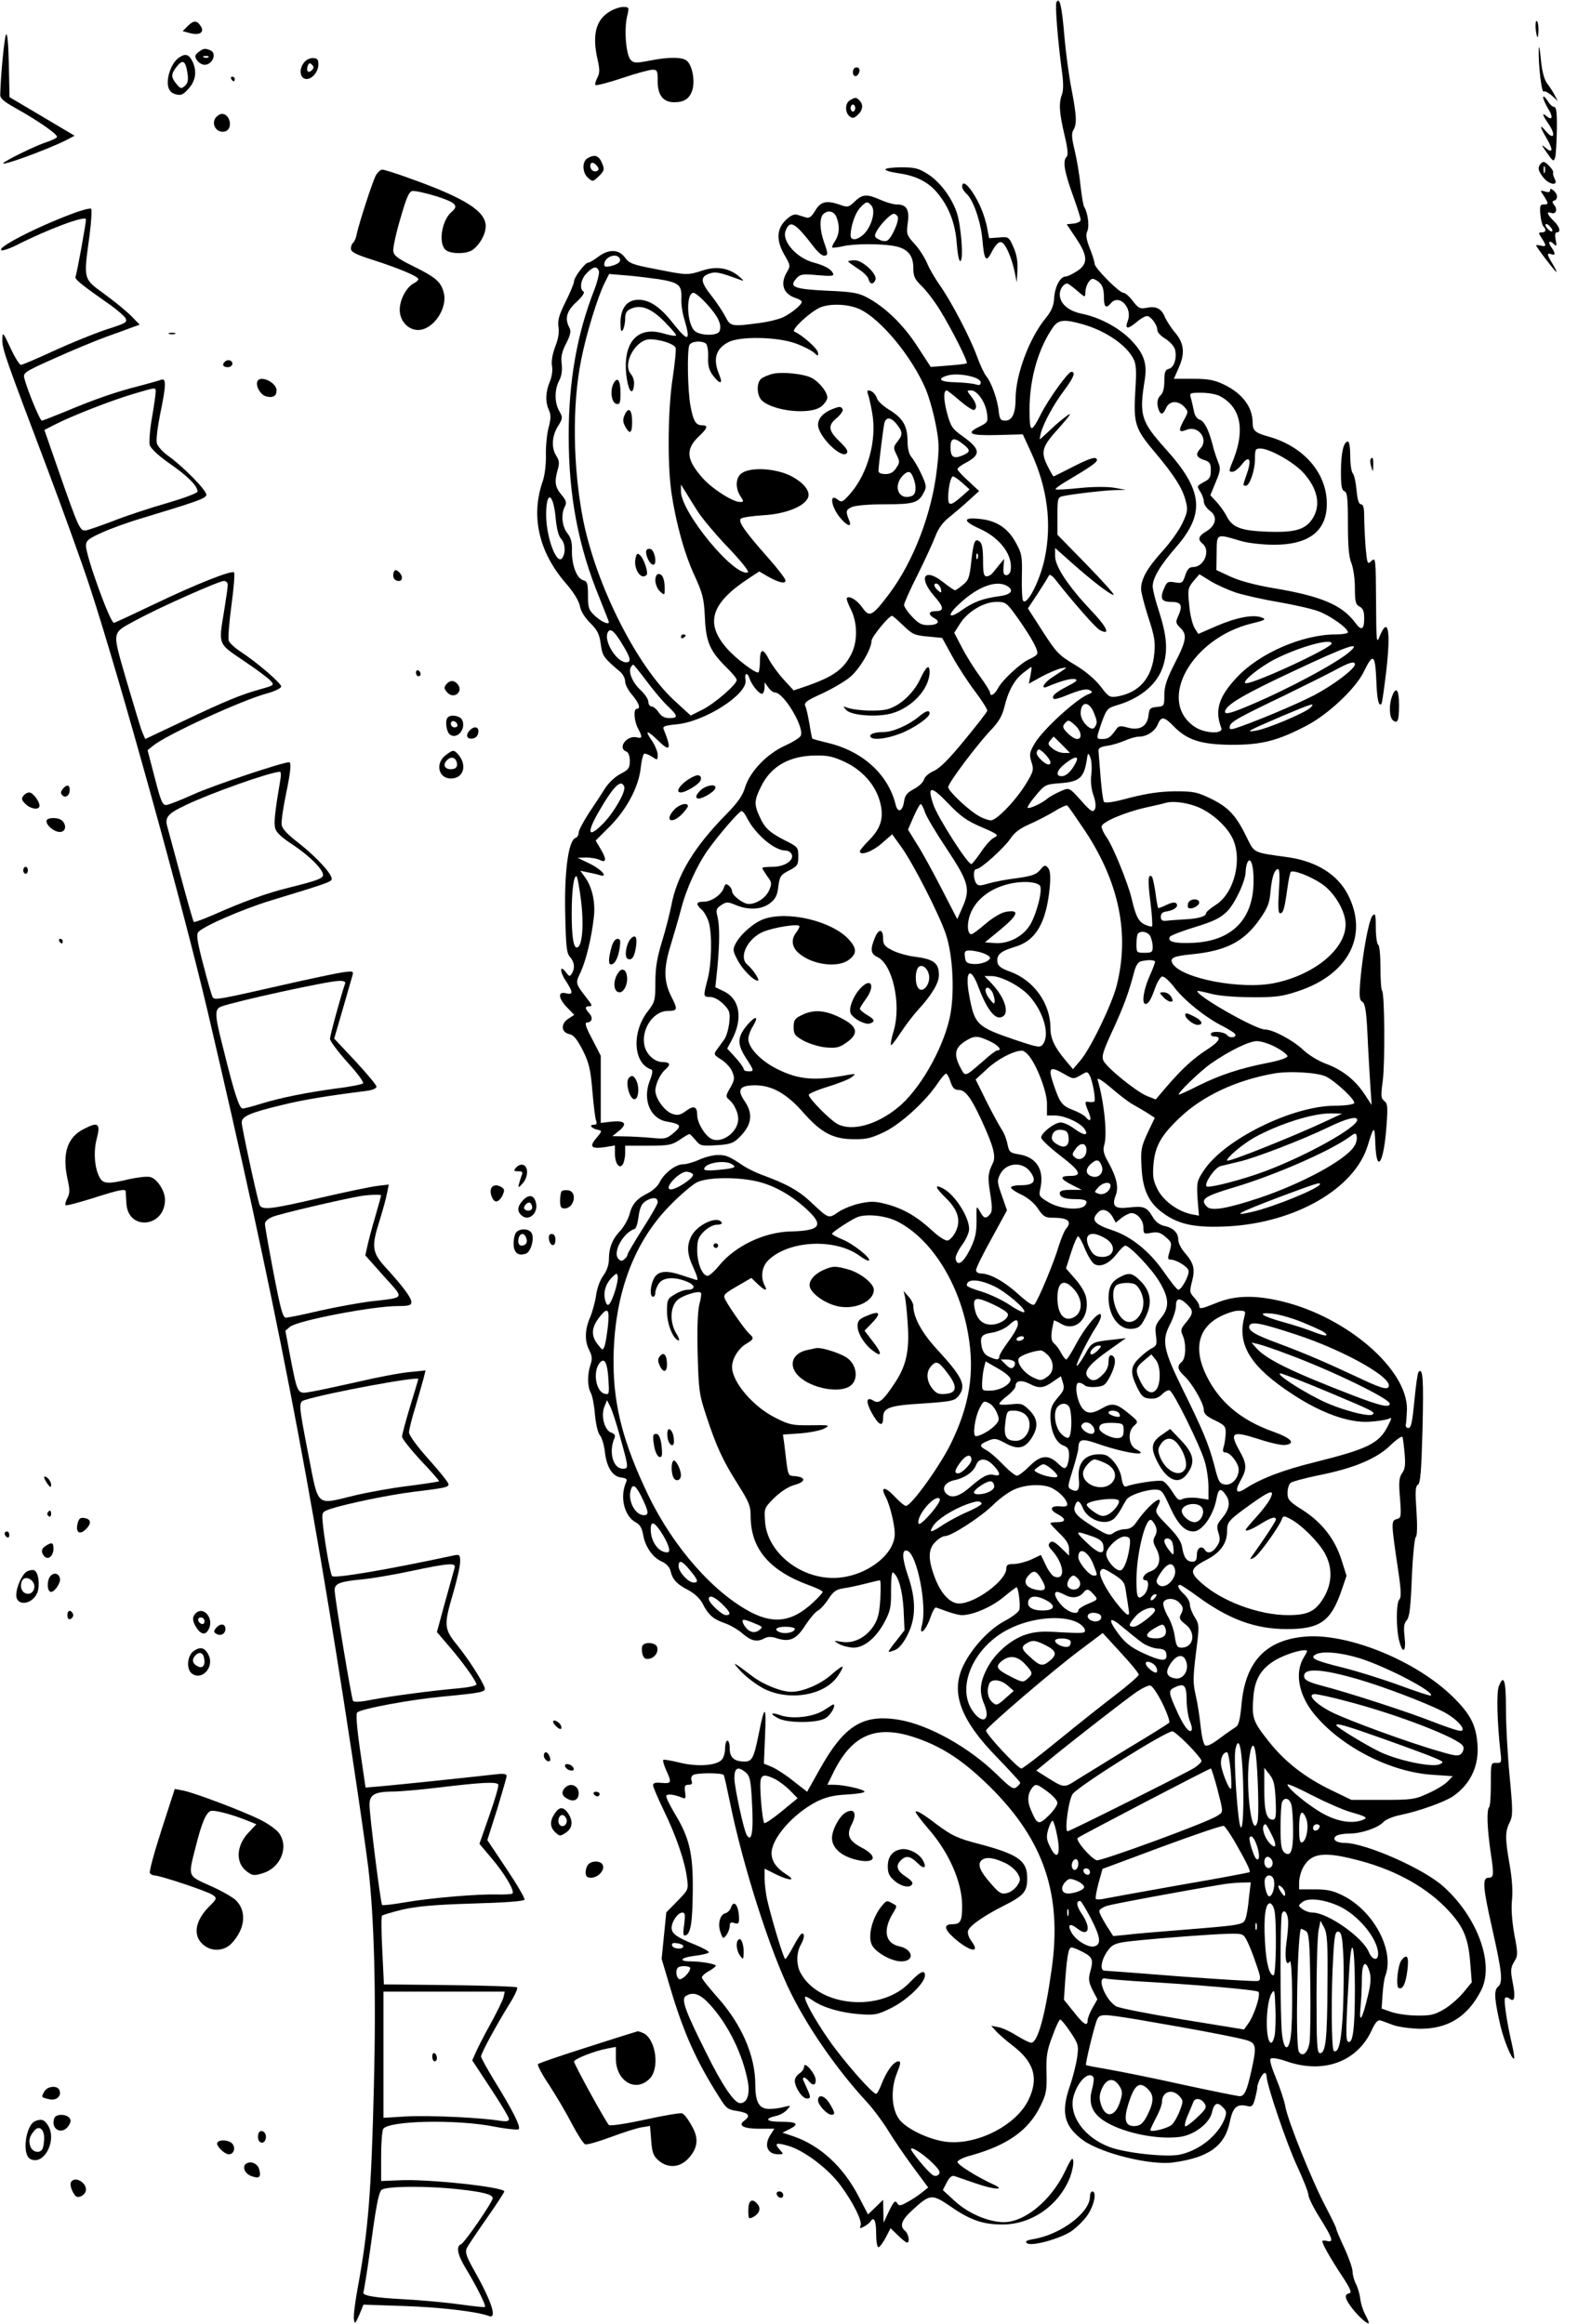 <?xml version="1.0" standalone="no"?>
<!DOCTYPE svg PUBLIC "-//W3C//DTD SVG 20010904//EN"
 "http://www.w3.org/TR/2001/REC-SVG-20010904/DTD/svg10.dtd">
<svg version="1.0" xmlns="http://www.w3.org/2000/svg"
 width="679pt" height="1000pt" viewBox="0 0 679 1000"
 preserveAspectRatio="xMidYMid meet">

<g transform="translate(0,1000) scale(0.1,-0.1)"
fill="#000000" stroke="none">
<path d="M4546 9991 c-7 -11 6 -171 24 -303 6 -44 6 -76 0 -93 -15 -39 -12
-80 10 -174 14 -58 17 -88 10 -95 -18 -18 -11 -62 25 -162 19 -53 35 -102 35
-110 0 -7 -13 -14 -30 -16 l-30 -3 40 -60 c52 -77 52 -111 4 -142 -20 -13 -42
-23 -49 -23 -23 0 -46 -44 -49 -92 -2 -34 -11 -56 -38 -89 -70 -86 -128 -243
-128 -345 0 -63 -15 -94 -44 -94 -21 0 -25 6 -29 43 -5 50 -33 125 -53 148 -8
9 -26 47 -40 85 -29 81 -112 239 -161 308 -19 27 -44 69 -54 94 -11 25 -35 63
-55 84 -33 36 -34 42 -28 88 8 58 -5 80 -46 80 -15 0 -47 9 -71 20 -59 26 -78
25 -111 -7 -26 -25 -31 -26 -61 -15 -60 21 -85 16 -109 -24 -15 -26 -26 -34
-39 -30 -11 3 -28 9 -39 12 -13 4 -28 -3 -50 -24 -39 -39 -40 -88 -4 -150 25
-43 26 -46 10 -73 -31 -52 -15 -96 42 -113 12 -4 22 -11 22 -15 0 -12 -42 -47
-78 -65 -17 -9 -65 -21 -105 -26 -120 -16 -124 -15 -146 28 -11 21 -38 62 -61
91 -46 58 -48 80 -7 94 27 9 41 6 132 -27 17 -7 17 -5 -3 13 -43 37 -95 47
-156 28 -67 -22 -69 -22 -204 5 -101 19 -115 25 -133 50 -26 36 -70 37 -115 3
-18 -14 -37 -25 -43 -25 -13 0 -61 -63 -61 -81 0 -8 -16 -47 -36 -87 -29 -58
-35 -81 -31 -109 4 -23 -1 -52 -14 -85 -12 -32 -17 -61 -14 -82 4 -18 0 -46
-9 -68 -19 -45 -20 -88 -4 -123 9 -20 9 -37 -2 -77 -7 -28 -12 -81 -11 -118 1
-37 -5 -84 -13 -109 -53 -149 -19 -305 98 -440 34 -39 56 -75 61 -98 4 -23 21
-50 45 -74 31 -31 39 -48 45 -90 7 -53 12 -59 85 -121 11 -10 20 -28 20 -41 0
-12 13 -38 30 -57 30 -36 38 -60 20 -60 -15 0 -12 -51 5 -84 20 -37 19 -45 -4
-39 -43 11 -86 -45 -46 -61 9 -3 15 -18 15 -40 0 -31 -5 -38 -40 -56 -23 -12
-51 -38 -67 -63 -14 -23 -46 -71 -70 -107 -23 -36 -43 -73 -43 -83 0 -10 -6
-20 -14 -23 -30 -11 -48 -143 -44 -323 3 -144 6 -172 20 -188 20 -22 23 -50 8
-73 -8 -13 -11 -12 -24 5 -27 37 -29 6 -2 -35 33 -50 33 -62 1 -54 -36 9 -33
-22 6 -62 l30 -31 -26 -17 c-33 -22 -31 -58 5 -66 19 -4 33 -22 58 -70 27 -55
33 -81 41 -175 5 -60 12 -118 16 -127 5 -13 2 -18 -11 -18 -22 0 -7 -17 20
-22 17 -3 17 -6 -8 -35 -32 -38 -22 -48 38 -39 l42 7 0 -36 c0 -42 20 -68 34
-45 5 8 10 30 10 48 l0 32 99 0 c88 0 102 3 135 25 20 14 39 25 43 25 3 0 14
-12 26 -26 19 -24 25 -26 88 -22 55 3 73 8 94 28 60 56 68 105 29 162 -34 49
-22 68 45 68 72 0 137 -36 208 -118 78 -88 129 -114 219 -114 53 -1 77 6 131
32 71 35 178 133 228 209 15 22 31 41 36 41 4 0 13 -16 19 -35 9 -27 17 -35
35 -35 29 0 54 -34 100 -134 49 -107 61 -151 48 -179 -22 -45 -24 -62 -12
-134 9 -58 9 -76 -1 -88 -18 -21 -27 -19 -44 13 -15 26 -15 25 -14 -39 0 -53
-5 -78 -28 -125 -29 -58 -55 -76 -62 -41 -2 9 10 36 27 59 18 24 31 54 31 70
0 52 -62 148 -112 174 -39 20 -35 5 12 -41 52 -51 66 -97 42 -145 -9 -19 -25
-36 -34 -38 -10 -2 -38 16 -65 41 -66 61 -122 94 -193 114 -52 14 -70 15 -118
5 -30 -6 -73 -23 -94 -37 -45 -30 -39 -32 -125 48 -50 46 -102 74 -203 111
-25 9 -60 26 -79 38 -64 43 -76 48 -112 48 -20 0 -56 -9 -80 -20 -24 -11 -56
-20 -71 -20 -31 0 -82 -40 -100 -78 -7 -15 -28 -34 -46 -44 -51 -25 -71 -47
-83 -92 -6 -23 -24 -54 -39 -71 -35 -36 -50 -74 -50 -124 0 -24 -9 -49 -24
-70 -14 -19 -27 -54 -31 -84 -4 -29 -16 -72 -26 -96 -23 -53 -24 -102 -3 -142
12 -24 13 -37 5 -61 -14 -41 -14 -94 1 -121 7 -12 15 -55 18 -94 4 -43 13 -80
22 -90 8 -10 18 -43 21 -73 8 -65 33 -104 71 -108 22 -3 26 -7 20 -20 -28 -64
-8 -146 42 -173 17 -9 26 -24 31 -51 8 -52 41 -100 80 -117 20 -9 34 -24 38
-40 9 -38 26 -57 76 -83 27 -14 50 -36 61 -56 25 -50 46 -69 95 -86 24 -8 60
-29 79 -46 37 -32 62 -37 95 -19 14 7 30 7 53 -1 54 -17 83 -4 121 56 19 29
43 58 55 64 11 6 31 28 45 50 20 31 32 40 62 45 21 3 64 12 95 20 32 8 61 15
64 15 4 0 4 -36 2 -79 -4 -64 -10 -88 -30 -119 -33 -49 -85 -75 -135 -67 -38
6 -38 6 -13 -9 14 -8 42 -15 62 -16 47 0 99 43 136 114 23 44 27 63 26 133 0
45 3 80 8 77 24 -15 41 -76 46 -159 l4 -90 -35 -45 c-20 -24 -35 -46 -33 -48
2 -1 15 3 30 9 16 8 36 33 52 66 36 72 36 152 0 255 -25 74 -26 113 -2 105 42
-14 86 -237 63 -320 -14 -51 16 -25 35 29 9 27 20 48 25 47 4 -1 26 -9 48 -17
22 -8 49 -15 61 -16 47 -1 127 33 179 75 30 25 57 45 59 45 8 0 18 -79 12 -97
-3 -10 -31 -31 -61 -47 -67 -35 -142 -115 -180 -193 -56 -116 -13 -234 148
-398 53 -55 97 -103 97 -106 0 -4 -7 -12 -16 -19 -13 -11 -25 -4 -82 52 -121
119 -297 217 -426 238 -155 25 -235 -26 -342 -219 l-51 -91 -59 46 c-32 26
-74 53 -93 61 l-34 14 5 121 c6 133 -2 135 -27 8 -21 -105 -29 -120 -61 -120
-44 0 -64 17 -64 55 0 19 -4 35 -10 35 -5 0 -10 -15 -10 -34 0 -19 -7 -41 -15
-49 -25 -25 -105 -30 -179 -12 -37 9 -70 15 -72 12 -3 -3 3 -22 12 -43 25 -55
24 -59 -18 -56 -27 3 -38 0 -38 -10 0 -7 21 -56 46 -108 53 -109 91 -219 100
-291 7 -50 6 -51 -41 -99 l-48 -49 -10 -100 -10 -100 38 -128 c57 -191 111
-312 211 -469 29 -47 36 -52 78 -58 48 -8 57 -20 29 -41 -29 -21 -5 -35 64
-35 l65 0 -16 -25 c-30 -45 -15 -85 33 -85 23 0 24 0 6 20 -25 28 -16 32 38
16 68 -20 172 -99 224 -170 54 -73 94 -153 86 -173 -5 -13 -2 -13 15 -4 11 6
24 16 27 21 15 25 25 5 25 -50 0 -33 4 -60 10 -60 5 0 19 19 31 41 l21 41 32
-31 c17 -17 35 -31 39 -31 13 0 7 37 -8 50 -25 21 -17 46 30 89 77 71 85 71
163 18 86 -60 141 -79 224 -79 127 -1 246 83 293 205 9 25 15 55 13 68 -2 19
-9 11 -35 -44 -60 -126 -175 -221 -267 -219 -67 2 -150 38 -208 91 l-51 47 17
33 c12 23 22 31 34 27 9 -3 50 -17 90 -31 77 -27 134 -31 77 -5 -70 32 -155
85 -155 97 0 7 26 20 58 28 157 44 248 108 299 213 25 51 28 67 26 142 -2 71
2 97 25 157 14 40 30 73 34 73 4 0 24 -24 44 -54 34 -51 36 -58 29 -108 -4
-29 -18 -86 -32 -126 -39 -113 -24 -172 58 -232 78 -56 291 -109 388 -95 152
21 221 70 243 175 13 64 31 79 78 67 16 -4 22 2 30 31 5 21 10 42 10 49 0 19
22 63 32 63 4 0 8 -6 8 -14 0 -36 87 -292 131 -386 27 -58 49 -114 49 -125 0
-11 22 -56 50 -100 55 -88 60 -106 30 -98 -11 3 -20 2 -20 -1 0 -12 30 -66 81
-144 40 -60 47 -78 35 -80 -24 -5 -19 -25 14 -67 30 -38 70 -72 70 -60 0 3 -7
20 -17 38 -9 18 -18 47 -20 66 -2 18 -10 46 -18 62 -8 15 -15 40 -15 54 0 14
-16 60 -35 101 -19 41 -35 78 -35 83 0 5 -20 46 -44 92 -59 111 -163 369 -175
433 -5 28 -24 84 -41 125 -18 43 -28 77 -23 82 6 6 34 1 69 -11 157 -55 302
-3 365 131 16 36 28 49 39 45 8 -2 33 -12 55 -20 22 -8 73 -15 116 -16 119 0
203 51 261 163 60 113 -13 317 -162 450 -86 77 -336 187 -425 187 -37 0 -56
17 -34 31 8 5 33 9 55 9 51 0 122 24 146 49 9 11 43 25 74 31 82 17 190 56
227 81 76 53 113 133 104 229 -7 79 -31 125 -104 197 -157 155 -447 274 -632
261 -173 -13 -263 -107 -279 -294 -6 -62 -12 -88 -24 -95 -8 -5 -39 -26 -68
-48 -37 -28 -57 -37 -65 -31 -7 6 -15 43 -19 83 -4 39 -13 99 -21 132 -12 53
-12 75 1 181 15 119 15 122 -5 155 -12 19 -21 43 -21 55 0 11 -11 31 -25 44
-25 23 -32 40 -17 40 4 0 39 -23 77 -51 135 -98 247 -139 383 -139 141 0 188
33 233 162 l23 67 -22 70 c-29 90 -85 161 -168 214 -57 36 -64 44 -64 73 0 17
6 37 13 43 8 6 60 20 117 32 153 30 252 71 312 129 27 26 51 43 53 36 2 -6 6
-38 9 -72 4 -46 2 -66 -11 -83 -13 -19 -15 -39 -9 -108 6 -81 5 -85 -15 -90
-24 -7 -23 -16 8 -226 12 -81 13 -111 4 -120 -14 -14 -14 -129 0 -179 15 -58
30 -46 23 17 -5 43 -3 59 9 73 12 13 17 55 22 185 4 92 12 170 17 173 6 4 7
47 3 111 -6 84 -5 107 6 114 11 6 15 59 20 241 5 213 2 264 -17 245 -4 -4 -12
-60 -18 -124 -9 -93 -14 -118 -26 -118 -8 0 -13 7 -11 15 2 8 4 38 5 66 2 172
-259 397 -537 464 -115 28 -202 26 -279 -5 -70 -28 -78 -30 -78 -13 0 6 -10
22 -21 34 -20 21 -21 27 -10 69 14 55 8 79 -30 123 -16 18 -29 43 -29 57 0 30
-21 52 -61 60 -20 5 -38 18 -50 40 -25 42 -38 46 -103 39 -60 -7 -73 6 -55 53
13 34 4 76 -30 138 -23 40 -26 56 -19 80 13 46 -1 183 -29 279 -3 11 19 -2 60
-37 36 -31 76 -61 89 -68 13 -7 40 -23 60 -35 l37 -24 -31 -65 c-28 -61 -30
-73 -26 -149 5 -101 34 -158 104 -204 64 -43 136 -56 269 -49 290 16 544 163
600 347 27 88 30 89 33 8 5 -134 37 -82 48 78 6 82 5 96 -10 107 -14 11 -15
21 -6 87 10 80 8 375 -3 387 -4 3 -7 48 -7 99 0 51 -4 96 -10 99 -5 3 -10 36
-10 73 0 57 -2 64 -14 52 -16 -17 -43 -164 -53 -284 -5 -64 -3 -80 9 -87 12
-7 17 -37 22 -136 3 -71 9 -168 12 -218 l6 -90 -30 46 c-40 61 -95 105 -165
131 -33 12 -76 38 -98 59 -44 42 -131 89 -166 89 -41 0 -305 151 -290 166 1 1
27 -4 57 -12 33 -9 103 -15 175 -15 104 -1 131 3 201 26 217 72 304 240 214
415 -45 88 -137 145 -263 162 -146 20 -139 17 -172 84 -46 95 -78 129 -152
166 -62 30 -76 33 -158 33 -65 -1 -119 -9 -194 -28 -73 -20 -106 -24 -111 -17
-4 7 -10 53 -14 103 -4 51 -8 101 -9 112 -2 16 6 21 38 26 22 3 57 14 77 23
21 9 46 16 57 16 35 0 69 22 82 51 15 38 28 36 68 -5 59 -61 119 -80 251 -81
129 0 197 17 323 83 92 48 211 160 245 231 40 82 49 77 54 -33 3 -86 10 -117
22 -105 3 2 12 66 21 142 20 173 8 237 -28 150 -14 -36 -15 -29 -16 151 -1
183 -2 189 -20 172 -17 -16 -18 -14 -25 60 -3 42 -6 101 -6 131 0 38 -4 53
-14 53 -9 0 -15 19 -19 61 -3 34 -10 66 -16 72 -6 6 -11 39 -11 74 0 36 -4 63
-10 63 -19 0 -30 -50 -30 -130 0 -60 3 -79 15 -84 12 -4 15 -29 15 -139 0 -97
4 -145 15 -170 8 -21 15 -67 15 -106 0 -60 3 -72 20 -81 15 -8 20 -21 20 -50
0 -51 -12 -56 -39 -19 -57 76 -145 114 -356 149 -76 13 -142 31 -181 49 l-60
28 1 74 c1 85 -3 83 105 51 31 -9 93 -16 140 -16 141 -1 218 51 228 152 13
141 -87 267 -248 313 -59 16 -70 26 -70 60 0 68 -45 127 -125 165 -40 19 -67
24 -132 24 l-82 0 19 43 c30 65 26 108 -13 155 -19 22 -39 54 -46 71 -15 35
-39 45 -80 36 -25 -5 -33 -1 -56 29 -15 20 -33 36 -41 36 -18 0 -124 107 -124
125 0 8 -9 38 -21 67 -15 39 -18 58 -10 74 9 21 2 79 -14 104 -4 7 -11 49 -16
94 -4 44 -16 112 -25 150 -13 53 -14 73 -5 87 15 26 14 59 -8 174 -11 55 -25
158 -31 229 -11 130 -20 170 -34 147z m-796 -876 c17 -21 4 -78 -26 -115 -29
-33 -64 -40 -64 -12 1 40 20 96 41 118 26 28 32 29 49 9z m-150 -51 c14 -37
12 -71 -6 -100 -9 -13 -15 -26 -13 -29 3 -2 22 0 44 5 50 12 166 12 225 1 56
-11 80 -40 80 -95 0 -35 6 -48 36 -77 19 -18 55 -65 79 -104 50 -81 121 -222
115 -228 -3 -3 -39 -7 -80 -10 l-75 -6 -58 89 c-60 93 -140 171 -220 212 -34
18 -66 23 -169 27 -141 7 -164 16 -132 52 17 19 26 21 91 15 58 -5 72 -4 68 6
-7 19 -35 35 -83 48 -74 19 -138 92 -122 136 19 50 40 38 123 -70 15 -20 34
-36 42 -36 19 0 19 7 0 60 -18 51 -19 102 -3 118 20 20 48 14 58 -14z m263 3
c7 -18 -28 -96 -47 -103 -8 -3 -24 -1 -35 6 -18 9 -20 14 -10 33 16 31 61 77
75 77 6 0 14 -6 17 -13z m-1197 -178 c8 -14 -5 -26 -38 -34 -21 -5 -28 -3 -28
7 0 31 50 52 66 27z m-89 -55 c3 -8 -6 -45 -20 -82 -75 -191 -110 -394 -110
-627 0 -258 41 -476 133 -699 22 -55 40 -101 40 -103 0 -13 -33 2 -59 26 -28
26 -31 35 -31 89 0 51 -3 60 -20 65 -28 7 -50 65 -49 126 1 37 -4 57 -20 77
-23 29 -28 83 -10 115 8 16 5 26 -15 50 -28 33 -31 55 -16 109 8 27 6 39 -6
58 -22 34 -20 85 7 128 21 34 21 38 6 64 -21 36 -22 92 -1 132 11 21 14 45 11
71 -4 31 0 52 19 89 19 37 22 53 14 68 -21 39 -12 72 31 111 24 22 36 40 30
44 -19 11 -12 55 14 80 28 29 43 31 52 9z m255 -35 c88 -14 102 -25 100 -80
-2 -24 4 -66 13 -94 28 -95 17 -99 -49 -16 -55 70 -100 101 -149 101 -49 0
-77 -36 -77 -99 0 -33 3 -42 10 -31 5 8 10 30 10 48 0 25 6 35 24 43 43 20 88
3 146 -56 30 -30 52 -57 49 -59 -3 -3 -27 1 -54 9 -116 35 -180 -44 -158 -194
9 -58 26 -74 31 -28 2 17 -4 37 -13 47 -39 43 20 150 82 150 44 0 103 -20 110
-36 3 -8 -3 -65 -12 -127 -21 -132 -24 -370 -6 -496 19 -130 57 -268 101 -361
34 -75 39 -96 43 -175 4 -106 22 -147 91 -215 25 -24 46 -49 46 -56 0 -19 -94
-101 -148 -128 l-50 -25 -72 66 c-160 149 -332 489 -390 772 -45 226 -49 498
-9 694 22 112 72 273 101 330 l19 38 72 -6 c40 -3 102 -11 139 -16z m1900 -16
c12 -11 18 -30 18 -60 0 -45 9 -53 30 -28 35 42 94 -19 73 -75 -14 -37 -2 -39
39 -5 16 14 36 25 43 25 17 0 45 -38 45 -61 0 -9 16 -26 35 -37 19 -12 37 -32
41 -46 9 -37 -4 -77 -26 -83 -16 -4 -20 -14 -20 -53 0 -30 -6 -52 -15 -60 -16
-13 -19 -38 -9 -64 9 -23 19 -20 32 9 14 31 51 33 78 4 18 -20 18 -21 -3 -59
-24 -45 -21 -53 14 -39 50 19 94 -41 59 -80 -23 -26 -20 -38 14 -50 26 -8 30
-15 30 -45 0 -29 -5 -38 -31 -51 -29 -16 -30 -17 -15 -40 9 -13 16 -33 16 -44
0 -11 12 -28 26 -39 34 -24 27 -63 -16 -89 -33 -19 -38 -34 -15 -53 35 -29 6
-100 -41 -100 -17 0 -25 -9 -34 -36 -11 -33 -14 -35 -44 -30 -28 5 -34 3 -44
-19 -23 -50 -16 -65 28 -65 44 0 51 -15 28 -65 -10 -22 -8 -28 10 -46 31 -29
28 -54 -23 -153 -35 -69 -45 -99 -45 -137 0 -47 -1 -48 -32 -51 -29 -3 -33 -7
-36 -36 -5 -47 -38 -67 -89 -53 -32 9 -40 8 -50 -7 -25 -35 -34 -42 -60 -42
-27 0 -27 -1 -3 70 21 58 25 63 65 75 106 31 178 94 201 173 20 67 14 130 -21
238 -14 42 -25 87 -25 101 0 36 32 90 100 168 127 146 117 245 -46 425 -105
117 -113 144 -88 297 10 66 -2 107 -52 162 -51 56 -136 104 -219 121 -59 12
-95 44 -95 84 0 22 17 46 32 46 4 0 23 -14 43 -31 33 -29 35 -30 35 -9 0 27
17 60 32 60 6 0 20 -7 30 -17z m-1688 -94 c47 -52 63 -87 52 -114 -8 -22 -88
-20 -109 3 -33 36 -35 162 -3 162 8 0 35 -23 60 -51z m654 -19 c91 -41 227
-206 286 -346 14 -34 33 -101 42 -149 15 -76 16 -102 6 -189 -21 -193 -101
-402 -207 -543 -72 -95 -84 -101 -114 -58 -22 32 -56 53 -67 42 -3 -3 5 -25
17 -49 29 -57 30 -138 2 -193 -34 -66 -78 -97 -192 -137 l-56 -19 -43 47 c-24
26 -52 65 -63 86 -25 50 -39 48 -39 -5 0 -24 -3 -46 -6 -50 -9 -9 -100 60
-139 106 -93 108 -64 194 101 301 l41 27 34 -20 c49 -28 79 -35 79 -19 0 7
-34 52 -75 98 -103 116 -132 159 -116 169 7 5 51 11 97 14 88 5 167 34 188 70
18 28 -12 69 -73 100 -65 32 -171 38 -209 11 -27 -18 -29 -64 -6 -99 15 -24
15 -25 -2 -25 -31 0 -117 55 -158 100 -74 82 -78 127 -17 184 36 34 39 46 12
46 -27 0 -38 18 -50 84 -12 64 -15 234 -5 260 6 17 50 22 71 8 6 -4 11 -28 10
-57 -2 -36 4 -57 18 -77 32 -43 48 -44 30 -1 -28 67 -16 111 38 140 49 27 212
24 291 -5 33 -12 68 -30 79 -40 18 -16 19 -16 16 3 -4 17 -69 75 -101 88 -15
7 61 79 107 102 42 20 122 18 173 -5z m963 -66 c97 -28 185 -88 216 -148 12
-23 14 -51 8 -140 -8 -137 -1 -161 81 -258 85 -101 121 -157 135 -210 11 -40
10 -49 -13 -99 -14 -30 -53 -85 -88 -123 -64 -71 -90 -117 -90 -161 0 -14 14
-68 31 -121 26 -79 31 -106 26 -154 -9 -107 -65 -171 -160 -187 -32 -5 -37 -2
-71 43 -24 31 -65 66 -112 94 -69 41 -80 54 -138 144 l-63 98 43 65 c24 37 45
71 48 77 3 6 15 -2 28 -19 67 -86 172 -207 190 -216 49 -26 32 12 -37 84 -98
104 -155 189 -155 234 l0 35 73 -65 c88 -78 165 -137 179 -137 6 0 -46 58
-116 130 l-126 129 0 80 c0 75 1 81 23 86 42 9 178 25 225 26 l47 1 -50 9
c-30 5 -90 5 -149 -1 -55 -6 -101 -8 -104 -6 -2 3 17 18 43 33 103 61 135 83
135 93 0 18 -28 10 -106 -30 -43 -22 -79 -40 -81 -40 -1 0 -12 18 -23 40 -34
66 -28 87 48 170 47 53 57 68 33 51 -18 -13 -52 -41 -74 -63 -22 -21 -41 -38
-43 -38 -1 0 1 12 5 28 13 45 56 124 100 182 40 54 51 80 31 80 -14 0 -97
-115 -131 -182 -43 -84 -49 -82 -49 20 0 132 38 264 102 355 23 32 49 34 129
11z m-478 -225 c22 -6 37 -16 37 -25 0 -11 -6 -13 -22 -8 -13 4 -51 8 -86 9
-61 1 -81 12 -45 26 27 11 73 10 116 -2z m-52 -104 c28 -24 56 -42 61 -39 14
9 9 30 -13 58 -20 26 -20 26 0 26 26 0 62 -51 68 -99 5 -36 3 -39 -33 -57 -61
-30 -40 -39 79 -36 l108 3 35 -76 c71 -154 91 -308 59 -459 -20 -94 -74 -200
-92 -182 -5 4 -7 51 -6 104 2 87 0 100 -25 145 -34 64 -84 97 -156 104 -73 8
-74 -9 -3 -41 91 -40 148 -117 135 -183 -2 -10 -10 -18 -18 -18 -11 0 -14 9
-12 35 l3 35 -21 -25 c-11 -14 -25 -31 -30 -37 -6 -7 -17 -13 -25 -13 -12 0
-15 15 -15 69 0 47 -4 72 -14 80 -21 17 -27 2 -37 -88 -7 -66 -12 -79 -36 -98
-15 -13 -31 -23 -34 -23 -3 0 -27 16 -52 36 -80 63 -107 19 -37 -61 43 -49 44
-65 4 -65 -29 0 -31 -15 -4 -30 29 -15 15 -30 -27 -30 -28 0 -42 8 -69 37 -19
20 -34 43 -34 50 0 7 26 66 59 131 32 64 66 139 76 165 12 32 32 60 58 80 22
18 60 50 85 73 l45 41 -46 43 c-26 23 -47 46 -47 51 0 5 13 15 29 24 74 38 72
61 -7 118 -44 31 -51 41 -67 100 -15 57 -16 97 -1 97 2 0 28 -20 57 -45z
m1117 21 c89 -46 110 -141 61 -269 -23 -57 -23 -57 -5 -57 8 0 26 14 40 32 32
42 43 21 21 -41 -18 -52 -18 -51 -4 -51 16 0 39 66 39 115 0 41 2 45 23 45 40
0 143 -58 185 -104 61 -67 76 -137 42 -194 -31 -51 -76 -64 -194 -60 -117 4
-153 18 -178 67 -9 18 -29 46 -44 62 l-26 28 23 56 c21 50 22 59 10 88 -7 18
-18 50 -23 72 -17 66 -36 103 -56 109 -12 4 -22 19 -25 39 -4 17 -9 42 -13 55
-6 21 -4 22 45 22 29 0 64 -6 79 -14z m-1104 -207 c33 -26 33 -34 -3 -49 -38
-16 -51 -7 -51 36 0 40 15 44 54 13z m-3 -167 l31 -28 -36 -32 c-45 -39 -56
-40 -56 -3 0 42 11 91 21 91 5 0 23 -13 40 -28z m-1136 -127 c18 -27 75 -96
129 -152 57 -60 91 -103 84 -106 -58 -20 -288 259 -288 349 l0 29 22 -35 c11
-19 35 -57 53 -85z m-614 -25 c4 -43 12 -77 23 -88 18 -20 21 -59 6 -82 -23
-37 -70 86 -70 185 0 107 31 96 41 -15z m1816 -172 c-3 -8 -6 -5 -6 6 -1 11 2
17 5 13 3 -3 4 -12 1 -19z m1111 -148 c35 -11 118 -30 185 -41 67 -12 144 -29
172 -40 50 -19 125 -72 125 -90 0 -5 -24 -9 -53 -9 -142 0 -329 -81 -426 -186
-77 -82 -95 -141 -66 -216 11 -28 -72 -25 -115 5 -163 111 -14 380 245 444 59
14 65 18 44 26 -37 14 -109 0 -195 -37 l-78 -34 -16 26 c-9 15 -20 59 -23 99
-7 67 -5 73 18 102 l26 30 47 -29 c26 -16 75 -38 110 -50z m-1269 14 c3 -16 1
-17 -13 -5 -19 16 -21 34 -3 29 6 -3 14 -13 16 -24z m282 16 c34 -19 22 -38
-28 -45 -75 -10 -114 -25 -165 -61 -55 -39 -65 -24 -15 23 79 76 160 108 208
83z m50 -142 c62 -89 90 -141 81 -154 -4 -5 -19 -15 -34 -21 -37 -17 -116 -90
-134 -125 -14 -27 -34 -38 -34 -18 0 5 -19 36 -43 69 -24 32 -59 88 -77 123
l-34 65 24 38 c32 52 103 95 157 95 41 0 44 -2 94 -72z m-495 -29 c39 -38 49
-43 106 -48 l62 -6 44 -80 c24 -44 69 -113 99 -152 30 -40 53 -77 51 -82 -1
-5 -45 -62 -97 -125 -66 -81 -106 -121 -132 -133 -21 -9 -40 -25 -43 -37 -3
-12 -22 -30 -43 -41 -30 -16 -39 -27 -43 -54 -6 -43 -27 -51 -36 -14 -32 131
-143 232 -295 267 -33 8 -62 16 -64 18 -1 2 -7 30 -12 63 -6 33 -13 68 -18 77
-6 15 7 24 71 53 43 20 97 51 120 70 42 34 94 122 94 157 0 17 75 108 88 108
4 0 25 -19 48 -41z m-1209 -80 c37 -60 41 -79 17 -79 -39 0 -95 87 -80 126 10
25 28 11 63 -47z m3053 2 c0 -19 -330 -172 -368 -171 -26 1 52 66 123 103 106
54 245 92 245 68z m77 -36 c-53 -47 -269 -163 -432 -231 -84 -36 -109 -41
-103 -22 10 29 88 74 298 172 229 108 292 129 237 81z m23 -54 c0 -19 -91 -88
-176 -133 -77 -40 -271 -121 -342 -143 -19 -5 -23 -3 -20 10 3 19 36 37 238
134 80 39 174 86 210 105 66 36 90 43 90 27z m-3047 -73 c30 -40 71 -89 91
-107 44 -42 45 -51 6 -51 -20 0 -35 8 -46 25 -9 14 -23 25 -30 25 -8 0 -14 9
-14 20 0 11 -16 34 -34 51 -34 31 -54 78 -41 99 3 5 8 10 10 10 2 0 29 -33 58
-72z m1651 26 l-7 -36 54 30 c30 16 68 32 84 36 33 6 35 9 -38 -39 -36 -23
-51 -53 -21 -40 57 24 99 36 118 33 16 -3 10 -10 -31 -31 -52 -27 -70 -43 -59
-54 3 -3 24 2 48 12 68 28 94 33 109 24 11 -6 9 -10 -7 -16 -52 -20 -197 -153
-231 -211 -23 -39 -25 -48 -15 -80 11 -34 9 -41 -21 -91 -42 -71 -128 -161
-153 -161 -10 0 -34 8 -51 18 -44 24 -133 108 -133 125 0 18 126 185 185 247
31 32 47 59 56 95 17 71 43 119 81 149 18 14 34 26 36 26 2 0 0 -16 -4 -36z
m-1209 -13 c9 -29 45 -72 56 -66 5 4 9 16 9 28 l0 21 16 -22 c8 -12 21 -22 29
-22 37 0 126 -148 111 -185 -3 -9 -34 -28 -69 -44 -77 -35 -150 -111 -171
-179 -10 -35 -31 -65 -80 -115 -141 -143 -214 -265 -238 -397 -6 -30 -23 -98
-39 -150 -22 -72 -29 -115 -29 -177 0 -79 -2 -85 -35 -128 -68 -90 -59 -222
17 -247 8 -3 6 -18 -7 -51 -30 -80 3 -160 73 -173 63 -11 67 -18 31 -49 -31
-26 -38 -27 -99 -21 -36 3 -87 6 -115 6 l-50 1 30 24 c37 31 23 45 -38 38
l-42 -5 0 145 0 144 -37 72 c-27 50 -33 71 -23 71 22 0 28 20 11 39 -20 22
-20 31 0 31 13 0 12 5 -6 28 -56 73 -55 69 -31 120 23 51 46 145 56 233 8 64
-6 130 -37 173 l-21 29 29 -6 c16 -3 39 -8 52 -12 43 -14 12 23 -41 49 l-52
25 38 1 c21 0 47 -5 57 -10 29 -15 31 2 6 44 l-23 39 61 61 c73 73 125 172
133 252 3 30 10 57 14 60 5 3 20 -3 34 -12 24 -16 25 -16 25 8 0 13 -11 40
-25 61 -33 47 -21 47 27 0 52 -51 59 -38 24 48 -6 13 3 17 54 22 123 11 309
131 298 191 -6 30 8 35 17 7z m1481 -146 c16 -40 17 -45 4 -65 -13 -21 -60 25
-60 60 0 52 35 55 56 5z m933 20 c-22 -22 -188 -92 -235 -99 -48 -8 -40 -3
116 64 125 53 142 58 119 35z m-1012 -77 c26 -24 31 -58 8 -58 -9 0 -27 11
-41 25 -21 21 -23 29 -14 40 16 19 19 19 47 -7z m-57 -83 l34 -35 -26 0 c-14
0 -36 8 -49 19 -20 16 -21 21 -10 35 7 9 14 16 15 16 1 0 17 -16 36 -35z m-50
-76 c0 -15 -19 -10 -40 11 -21 21 -24 32 -13 44 8 8 53 -39 53 -55z m176 -50
c-4 -29 -1 -61 8 -88 15 -40 13 -71 -4 -71 -4 0 -18 12 -31 26 -72 80 -65 76
-106 59 -20 -9 -44 -22 -53 -29 -23 -21 -81 -48 -88 -42 -3 3 13 27 35 53 39
47 42 48 107 53 79 6 99 23 111 92 6 41 7 42 17 18 5 -14 7 -46 4 -71z m-1060
52 c74 -35 129 -97 149 -166 20 -69 8 -116 -44 -169 -23 -23 -41 -45 -41 -49
0 -21 53 -2 93 33 l46 40 41 -57 c51 -72 161 -287 190 -373 31 -92 39 -261 16
-362 -31 -137 -131 -311 -224 -385 -91 -74 -196 -102 -258 -70 -32 17 -124
110 -124 126 0 5 37 21 83 35 45 14 91 32 102 41 19 15 18 16 -20 9 -141 -26
-209 -20 -301 26 -69 34 -124 91 -124 129 0 13 9 39 21 57 23 39 13 45 -18 12
-51 -57 -54 -87 -13 -151 36 -56 36 -57 10 -57 -11 0 -20 4 -20 10 0 5 -16 28
-35 49 l-36 39 22 41 c46 89 32 173 -36 205 l-37 18 9 86 c10 110 10 178 0
219 -7 27 -5 34 16 48 23 15 28 15 62 1 56 -24 114 -20 149 8 23 18 31 34 35
71 6 44 10 51 46 69 37 19 40 25 40 61 0 38 -2 41 -54 67 -69 35 -90 54 -112
103 -25 53 -24 72 7 133 43 86 122 130 234 131 52 1 77 -5 126 -28z m993 -3
c-19 -37 -41 -58 -61 -58 -28 0 -21 26 15 54 42 33 62 35 46 4z m-1943 -103
c8 -20 -43 -109 -88 -156 -69 -71 -77 -46 -17 56 60 103 92 134 105 100z
m1537 -174 c72 -31 76 -35 55 -45 -13 -6 -38 -34 -56 -61 -19 -28 -37 -51 -42
-53 -14 -5 -146 202 -164 256 -27 81 -11 83 63 6 53 -56 81 -76 144 -103z
m916 92 c62 -20 134 -80 163 -137 46 -91 10 -239 -71 -290 -23 -15 -41 -30
-41 -35 0 -14 -32 -24 -90 -27 -30 -2 -66 -4 -80 -6 -19 -2 -25 2 -25 17 0 14
8 21 25 23 33 5 54 22 41 35 -6 6 -21 3 -42 -7 -18 -9 -34 -15 -36 -13 -1 2
-7 31 -11 65 -5 34 -12 65 -15 69 -17 17 -19 -15 -7 -107 7 -56 10 -103 7
-106 -2 -3 -16 1 -30 7 -28 13 -40 36 -58 114 -16 66 -81 226 -108 263 -12 17
-21 37 -21 45 0 19 97 61 190 82 41 9 80 18 85 20 26 8 77 4 124 -12z m-1159
-28 c6 -19 49 -91 96 -161 94 -143 101 -170 63 -254 l-20 -45 -67 130 c-37 72
-84 158 -106 192 l-39 63 24 55 c13 30 27 55 31 55 3 0 12 -16 18 -35z m690
-82 c146 -222 191 -442 135 -664 -20 -79 -112 -271 -156 -322 l-32 -38 -31 37
c-48 57 -66 95 -66 140 0 105 -70 204 -171 242 -40 14 -55 25 -57 41 -5 32 13
48 73 66 92 26 137 103 152 257 4 49 2 72 -7 83 -12 14 -16 14 -34 -8 -17 -20
-36 -27 -101 -36 -44 -5 -99 -16 -123 -23 -37 -11 -44 -10 -52 2 -13 21 -12
60 1 60 19 0 118 90 146 130 17 27 41 45 82 63 32 14 80 39 107 55 26 17 52
28 56 26 5 -3 39 -53 78 -111z m-1455 56 c37 -71 118 -139 165 -139 11 0 23
-7 27 -17 10 -26 -32 -53 -83 -53 -24 0 -44 -2 -44 -5 0 -3 10 -19 21 -35 20
-26 21 -32 9 -60 -13 -32 -54 -60 -88 -60 -24 0 -72 37 -72 55 0 7 -6 18 -14
24 -11 10 -16 8 -21 -8 -9 -30 -53 -61 -86 -61 -34 0 -37 -10 -9 -35 11 -10
24 -34 30 -54 15 -53 12 -179 -5 -244 -20 -76 -19 -77 11 -77 15 0 38 -12 56
-30 28 -28 30 -36 26 -80 -3 -27 -12 -59 -21 -72 -9 -13 -24 -33 -32 -44 -15
-21 -14 -23 18 -43 19 -12 41 -35 48 -53 11 -28 10 -35 -9 -69 -19 -33 -20
-38 -6 -50 27 -22 46 -69 39 -98 -11 -53 -76 -92 -115 -71 -28 15 -60 69 -60
102 0 37 -15 43 -49 17 -24 -17 -34 -20 -58 -12 -33 11 -73 66 -73 100 0 28
22 74 44 92 24 20 19 31 -14 31 -32 0 -67 31 -76 67 -18 71 36 153 100 153 42
0 43 6 15 61 -33 65 -34 122 -4 219 14 47 35 117 45 156 23 90 70 192 117 258
48 67 134 166 144 166 5 0 16 -14 24 -31z m2179 -272 c-1 -163 -93 -256 -259
-264 -80 -4 -114 5 -101 26 4 6 53 25 109 42 81 25 109 39 138 68 34 35 79
131 79 171 0 10 3 26 6 35 14 35 29 -7 28 -78z m109 -42 c-4 -65 -3 -95 5 -95
14 0 19 19 31 104 5 37 12 71 15 74 11 10 84 -18 133 -51 55 -37 103 -118 103
-175 0 -106 -135 -217 -305 -252 -143 -30 -399 19 -439 83 -15 25 3 33 86 41
145 15 221 54 289 151 34 49 42 69 46 120 6 62 17 95 33 95 6 0 7 -38 3 -95z
m-3003 -39 c13 -106 6 -196 -16 -203 -16 -5 -24 45 -24 146 0 94 8 161 20 161
4 0 13 -47 20 -104z m1974 64 c14 -14 -11 -116 -40 -167 -30 -52 -94 -86 -154
-81 l-42 3 61 50 c83 68 92 93 28 81 -19 -3 -57 -26 -86 -51 -29 -25 -56 -45
-61 -45 -15 0 -20 33 -10 71 20 75 93 132 189 149 51 9 100 5 115 -10z m476
-219 c5 -11 10 -31 10 -45 0 -23 -4 -26 -35 -26 -34 0 -35 1 -35 38 0 21 3 42
7 45 13 14 43 7 53 -12z m-721 -72 c17 -6 31 -15 31 -20 0 -15 -40 -30 -73
-27 -27 2 -33 8 -35 31 -3 23 0 27 21 27 13 0 38 -5 56 -11z m741 -38 c0 -5
-11 -34 -25 -65 -25 -57 -33 -116 -16 -116 13 0 23 17 42 70 9 25 22 46 30 48
8 1 32 -20 53 -48 42 -55 134 -129 208 -166 25 -13 49 -28 52 -33 10 -15 -22
-21 -34 -5 -14 16 -70 19 -70 4 0 -5 6 -10 14 -10 35 0 23 -22 -28 -55 -61
-39 -108 -82 -178 -163 l-45 -53 -38 15 c-48 20 -174 123 -187 152 -9 18 -1
42 40 131 48 104 69 162 92 250 6 25 17 43 28 46 30 8 62 7 62 -2z m-760 -108
c32 -86 66 -135 93 -131 45 6 27 79 -36 146 l-31 32 30 0 c43 0 128 -45 165
-88 60 -68 87 -164 57 -205 -12 -16 -20 -15 -113 16 -173 59 -181 66 -205 196
-19 105 6 126 40 34z m60 -22 c5 -11 10 -28 10 -38 -1 -16 -3 -15 -20 6 -21
25 -26 51 -10 51 5 0 14 -9 20 -19z m-12 -211 c37 -17 57 -40 33 -40 -5 0 -31
-19 -57 -43 -86 -74 -79 -73 -104 -26 -26 52 -21 80 22 108 40 25 52 26 106 1z
m1233 -27 c27 -14 49 -32 49 -38 0 -7 -35 -19 -87 -29 -117 -23 -202 -51 -295
-97 -43 -22 -81 -39 -85 -39 -13 0 91 101 137 133 79 55 164 97 199 97 18 0
55 -12 82 -27z m-1068 -31 c36 -39 81 -156 82 -209 l0 -53 34 0 c42 0 112 -32
129 -60 18 -29 -5 -27 -48 5 -19 14 -44 25 -56 25 -26 0 -84 -45 -84 -65 0 -8
36 -42 80 -76 89 -68 99 -89 45 -89 -47 0 -44 -13 8 -39 l42 -21 -47 0 c-34 0
-48 -4 -48 -14 0 -18 22 -26 69 -26 44 0 55 -8 40 -27 -20 -23 -107 -16 -156
13 -41 24 -44 28 -37 57 19 83 -15 138 -93 150 -37 6 -41 10 -48 44 -4 21 -15
49 -25 63 -9 14 -39 68 -65 120 l-47 95 50 46 c44 41 110 76 148 78 6 1 18 -7
27 -17z m157 -84 c38 -22 40 -22 69 -5 29 17 30 17 40 -1 12 -22 27 -104 20
-112 -2 -2 -12 -3 -21 -2 -22 4 -22 1 -4 -43 15 -35 8 -47 -13 -21 -6 7 -31
21 -55 30 -45 17 -56 31 -81 105 -27 78 -19 86 45 49z m1127 -11 c45 -24 127
-102 120 -114 -4 -6 -41 -11 -84 -11 -185 -1 -478 -147 -564 -280 -29 -44 -30
-51 -26 -120 l6 -73 -32 6 c-58 12 -120 57 -145 105 -19 37 -23 56 -19 105 6
82 32 129 116 208 98 92 239 158 399 187 67 13 194 5 229 -13z m-7 -194 c-137
-64 -412 -174 -419 -167 -8 8 63 69 116 99 105 58 249 104 328 104 l50 -1 -75
-35z m140 8 c0 -32 -214 -152 -394 -220 -95 -36 -245 -75 -254 -66 -12 12 35
80 59 87 13 3 49 12 79 19 66 14 275 95 385 148 78 38 125 50 125 32z m-1242
-75 c4 -34 -14 -49 -42 -34 -30 15 -36 29 -25 51 7 12 19 17 37 15 21 -2 28
-9 30 -32z m1228 -40 c-38 -59 -226 -160 -408 -221 -139 -46 -205 -57 -224
-38 -32 32 -14 45 117 84 171 51 401 151 489 212 33 24 35 24 38 5 2 -10 -3
-30 -12 -42z m-1151 -15 c0 -31 -28 -49 -49 -32 -14 12 -14 15 2 37 21 30 47
27 47 -5z m66 -69 c10 -27 -12 -52 -40 -45 -29 8 -33 30 -9 53 26 24 38 22 49
-8z m-1591 8 c21 -13 13 -17 -57 -24 -40 -4 -63 -3 -63 3 0 26 87 42 120 21z
m1283 -32 c29 -39 17 -58 -38 -58 -25 0 -45 -4 -45 -10 0 -5 21 -20 46 -31 28
-14 56 -37 71 -61 22 -33 31 -38 64 -38 66 0 84 -16 55 -49 -7 -9 -21 -43 -31
-75 -19 -66 -89 -234 -104 -249 -7 -7 -29 8 -68 43 -60 55 -122 89 -160 90
-14 0 -23 6 -23 15 0 9 30 70 67 136 l66 121 -22 63 c-21 59 -21 65 -7 93 26
50 96 55 129 10z m-1451 -13 c2 -16 -77 -67 -98 -63 -29 5 41 80 73 76 13 -2
24 -7 25 -13z m299 -35 c70 -21 142 -66 202 -125 61 -60 41 -81 -79 -84 -114
-2 -240 -62 -309 -146 -20 -25 -43 -45 -50 -45 -23 0 -45 55 -45 110 0 44 5
56 29 81 18 17 40 29 56 29 15 0 24 4 20 10 -18 30 -104 -9 -130 -59 -21 -42
-19 -78 10 -139 15 -33 20 -52 12 -50 -6 2 -37 12 -68 22 -66 22 -101 16 -117
-19 -15 -32 -16 -75 -2 -75 6 0 10 8 10 18 0 10 7 28 16 40 18 26 67 29 120 7
37 -15 38 -35 1 -35 -12 0 -37 -9 -54 -20 -31 -18 -33 -24 -33 -73 0 -53 25
-117 49 -125 6 -2 3 11 -9 30 -28 46 -27 112 3 142 21 21 93 44 103 33 3 -3 0
-25 -7 -51 -7 -30 -10 -104 -7 -213 4 -155 7 -175 37 -265 43 -132 72 -194
136 -295 48 -76 55 -93 55 -137 0 -140 80 -235 253 -298 31 -11 57 -24 57 -28
0 -4 -20 -26 -44 -48 -86 -79 -162 -91 -260 -42 -163 83 -338 281 -446 505
-107 222 -150 385 -150 573 0 283 84 515 245 677 44 45 96 89 115 98 51 24
199 23 281 -3z m1497 -16 c-4 -23 -32 -39 -53 -30 -17 6 -17 7 0 26 22 25 58
27 53 4z m902 11 c0 -17 -197 -98 -293 -120 -94 -22 -56 -2 118 64 164 61 175
64 175 56z m-2850 -79 c0 -7 -29 -58 -65 -114 -36 -57 -65 -106 -65 -111 0 -5
-6 -14 -14 -20 -10 -9 -16 -8 -26 3 -24 29 22 112 71 128 6 2 13 24 16 48 6
50 17 68 48 80 23 9 35 4 35 -14z m1960 -67 l11 -20 26 21 c14 11 33 20 41 20
26 0 52 -31 52 -62 0 -27 2 -29 33 -23 27 5 40 2 63 -18 26 -23 27 -27 17 -61
-9 -30 -9 -36 3 -36 24 0 71 -28 78 -46 6 -17 -29 -84 -44 -84 -5 0 -33 35
-62 77 -61 88 -140 152 -221 179 -79 26 -95 45 -61 78 18 19 47 8 64 -25z
m-929 -15 c146 -74 267 -265 305 -485 29 -166 6 -307 -76 -474 -49 -98 -169
-265 -192 -265 -6 0 -29 19 -51 43 -40 42 -60 40 -36 -4 18 -34 39 -119 39
-159 0 -94 -133 -190 -265 -190 -147 0 -284 113 -293 242 -4 57 -4 59 39 102
29 28 60 48 87 56 49 13 52 33 4 38 -34 3 -30 -8 -47 136 l-6 43 73 5 c40 3
86 12 103 20 29 16 27 16 -57 15 -77 -1 -92 2 -149 31 -97 47 -189 155 -189
220 0 35 27 79 60 99 34 20 36 25 14 44 -16 14 -82 107 -103 146 -10 20 -7 25
50 58 l62 36 26 -25 c32 -31 46 -34 31 -7 -18 35 -12 80 15 107 87 87 289 97
394 20 19 -14 37 -23 40 -20 10 10 -68 72 -115 91 -24 10 -44 21 -44 24 0 7
86 63 110 72 41 15 122 6 171 -19z m897 -74 c52 -32 35 -85 -25 -78 -20 2 -33
12 -45 37 -30 60 5 81 70 41z m-89 -45 c13 -31 31 -60 41 -65 27 -14 63 3 95
44 15 20 32 36 37 36 19 0 114 -100 146 -154 43 -71 45 -112 8 -157 -24 -29
-27 -39 -22 -76 5 -37 3 -44 -17 -54 -12 -6 -37 -25 -54 -42 -39 -37 -41 -63
-10 -127 19 -38 27 -46 54 -48 22 -2 38 3 53 18 12 12 27 20 33 17 17 -6 132
-240 151 -306 9 -30 16 -79 16 -109 l0 -55 -46 7 c-25 3 -54 1 -65 -4 -16 -9
-22 -4 -44 30 -14 23 -33 44 -42 47 -14 6 -124 -10 -156 -23 -10 -4 -16 6 -21
35 -3 24 -18 54 -35 73 -23 26 -35 31 -67 30 -58 -2 -88 -40 -82 -103 5 -51
-4 -63 -33 -48 -16 8 -15 15 7 84 13 42 24 83 24 93 1 39 14 43 76 22 121 -43
242 -61 172 -26 -32 16 -37 75 -9 100 20 18 20 19 -20 52 -54 45 -73 49 -115
25 -46 -27 -70 -26 -90 4 -23 35 -31 105 -12 105 8 0 19 -5 25 -11 6 -6 28 -9
49 -7 35 3 41 8 62 48 24 47 26 81 5 88 -9 2 -13 -7 -13 -28 0 -20 -9 -40 -25
-55 -28 -29 -47 -31 -65 -10 -19 23 8 56 93 116 l72 51 -60 -7 c-87 -10 -87
-10 -118 -66 -16 -28 -31 -48 -34 -46 -5 6 50 116 84 168 14 21 23 44 20 51
-7 20 -67 -51 -107 -126 -19 -36 -38 -66 -42 -66 -4 0 -14 13 -22 28 -8 16
-22 34 -30 41 -12 10 -14 24 -10 55 4 22 8 42 9 44 1 1 16 -5 32 -15 63 -36
123 27 107 111 -3 21 -23 55 -47 82 l-40 46 22 69 c12 38 26 69 30 69 4 0 18
-25 30 -55z m-2024 -185 c-20 -59 -32 -70 -41 -35 -9 34 2 71 29 98 20 20 22
20 25 4 2 -9 -4 -40 -13 -67z m1631 26 c52 -24 142 -101 131 -112 -3 -4 -32
10 -63 31 -31 21 -85 46 -120 57 -35 10 -64 22 -64 27 0 29 51 28 116 -3z
m348 -17 c34 -40 35 -92 2 -114 -43 -28 -76 6 -76 80 0 72 30 86 74 34z m-348
-63 c28 -13 55 -30 59 -37 12 -18 -31 -49 -70 -49 -39 0 -64 25 -72 74 -7 45
8 47 83 12z m831 2 c29 -28 29 -39 -3 -78 -23 -27 -25 -34 -15 -56 16 -36 14
-99 -4 -114 -21 -18 -19 -33 11 -61 34 -32 84 -118 84 -146 0 -17 12 -28 48
-45 43 -21 47 -26 46 -58 -1 -19 -5 -45 -9 -57 -5 -17 -3 -23 8 -23 21 0 57
-47 57 -74 0 -36 -29 -68 -58 -64 -24 3 -29 10 -47 83 -25 93 -49 151 -139
333 -80 164 -88 203 -52 272 14 27 26 63 26 80 0 35 15 38 47 8z m-2491 -93
c-4 -35 -10 -74 -14 -86 -8 -21 -9 -21 -30 6 -32 40 -27 78 16 128 28 32 35
20 28 -48z m2737 33 c-29 -118 31 -212 211 -329 122 -80 240 -122 326 -117 36
2 73 8 83 12 18 8 17 6 -2 -32 -37 -73 -86 -97 -310 -153 -142 -35 -235 -71
-303 -115 -38 -25 -46 -11 -20 35 28 50 28 71 -5 129 -43 78 -32 86 78 51 51
-17 104 -29 118 -27 49 6 27 30 -52 58 -138 49 -233 129 -288 245 -53 110 -33
199 56 247 28 15 65 28 83 28 33 0 33 -1 25 -32z m254 -19 c43 -18 84 -36 91
-42 23 -18 5 -18 -44 1 -27 11 -85 30 -129 42 -98 27 -122 45 -48 37 28 -3 87
-20 130 -38z m-1227 -8 c0 -10 -18 -43 -40 -72 -22 -30 -40 -59 -40 -66 0 -16
-12 -16 -44 -1 -17 7 -28 22 -32 44 -8 43 -1 53 48 60 22 4 52 17 67 30 32 29
41 30 41 5z m1195 -43 c216 -71 431 -194 398 -228 -9 -10 -39 0 -134 45 -139
65 -230 104 -343 146 -98 36 -127 54 -120 74 8 20 46 13 199 -37z m-1170 -18
c-3 -5 -13 -10 -21 -10 -8 0 -12 5 -9 10 3 6 13 10 21 10 8 0 12 -4 9 -10z
m1135 -67 c190 -70 440 -192 440 -213 0 -19 -39 -10 -157 35 -269 104 -373
155 -418 205 l-20 23 30 -7 c17 -4 73 -23 125 -43z m-817 15 c-13 -12 -25 -19
-29 -15 -10 10 16 37 34 37 13 0 12 -4 -5 -22z m-213 -20 c28 -31 26 -74 -6
-94 -23 -16 -28 -16 -59 -1 -38 18 -70 60 -62 81 5 12 58 32 94 35 7 1 21 -9
33 -21z m480 -87 c0 -80 -46 -98 -80 -31 -27 53 -25 64 12 95 l32 27 18 -22
c12 -14 18 -39 18 -69z m-2372 -17 c4 -60 3 -66 -14 -62 -40 7 -55 96 -23 134
20 24 33 0 37 -72z m1748 75 c3 -6 1 -16 -5 -22 -8 -8 -17 -5 -33 11 l-22 22
26 0 c15 0 30 -5 34 -11z m-18 -72 c4 -22 -42 -50 -86 -51 -36 -1 -37 0 -36
35 1 19 4 48 8 63 l7 28 52 -30 c29 -16 53 -36 55 -45z m1365 -56 c195 -82
205 -87 194 -97 -14 -14 -147 22 -226 62 -94 47 -195 114 -171 114 8 0 100
-36 203 -79z m-1162 -26 c-25 -29 -31 -45 -31 -81 0 -60 23 -112 55 -124 20
-7 25 -16 25 -42 0 -18 -5 -40 -10 -48 -8 -12 -14 -10 -38 13 -41 39 -75 36
-123 -13 -22 -22 -46 -40 -53 -40 -8 0 -35 22 -61 49 -25 26 -57 54 -71 61
-32 17 -30 25 7 40 28 12 36 11 73 -9 53 -30 84 -25 113 18 32 48 30 86 -8
123 -28 28 -34 30 -80 25 -27 -3 -49 -2 -49 2 0 5 16 21 35 35 19 15 35 34 35
42 0 23 25 27 59 10 41 -22 61 -20 101 8 l35 24 9 -29 c7 -24 4 -33 -23 -64z
m-1882 -171 c36 -129 37 -134 11 -134 -42 0 -62 72 -36 132 5 11 1 18 -13 23
-29 9 -46 70 -31 110 l12 30 13 -26 c8 -14 28 -75 44 -135z m1590 146 c10 -5
24 -23 31 -40 11 -27 10 -33 -6 -51 -21 -23 -66 -49 -85 -49 -15 0 -5 79 16
120 17 33 19 34 44 20z m345 -22 c10 -39 7 -116 -6 -124 -6 -4 -21 4 -35 20
-25 30 -32 93 -11 114 19 19 45 14 52 -10z m-192 -25 c39 -35 11 -113 -41
-113 -42 0 -53 20 -45 79 6 49 8 51 37 51 17 0 39 -7 49 -17z m403 6 c4 -6 5
-12 3 -14 -7 -7 -48 7 -48 16 0 13 37 11 45 -2z m-117 -51 c16 -16 15 -38 -1
-38 -22 0 -51 26 -43 38 9 15 29 15 44 0z m137 -23 c0 -23 -5 -31 -22 -33 -28
-4 -83 24 -83 42 0 19 17 25 65 23 37 -2 40 -4 40 -32z m-655 -127 c0 -16 -41
-58 -57 -58 -17 0 -16 11 4 40 27 40 53 48 53 18z m95 -24 c31 -33 32 -48 3
-41 -26 7 -50 -5 -107 -55 -47 -40 -80 -48 -102 -22 -18 22 0 47 39 55 43 9
81 35 92 65 13 32 44 31 75 -2z m481 10 c42 -20 54 -56 29 -84 -37 -41 -125
-13 -125 40 0 21 33 60 51 60 6 0 26 -7 45 -16z m-232 -25 c14 -11 26 -25 26
-31 0 -11 -53 -2 -84 14 -19 10 -19 11 -1 24 24 18 28 18 59 -7z m-246 -72 c4
-18 -33 -37 -69 -37 -28 0 -23 15 14 39 36 23 50 22 55 -2z m-1519 -45 c32
-65 35 -82 12 -82 -40 0 -73 68 -55 114 8 21 21 12 43 -32z m1769 34 c31 -16
59 -45 64 -66 2 -11 -5 -14 -29 -12 -43 4 -50 -14 -13 -33 38 -20 38 -35 0
-35 -16 0 -30 -2 -30 -5 0 -3 18 -23 40 -44 28 -27 40 -46 40 -66 l0 -29 -35
34 c-27 26 -38 31 -47 22 -9 -9 -7 -17 9 -34 53 -59 59 -131 9 -112 -8 3 -25
25 -36 49 l-21 44 -42 -20 c-23 -10 -57 -19 -74 -19 -26 0 -33 -4 -33 -20 0
-51 -134 -150 -203 -150 -39 0 -79 43 -105 113 -29 77 -29 121 3 152 13 14 32
25 41 25 28 0 154 82 206 133 27 27 68 57 91 67 50 23 127 26 165 6z m506 -80
c34 -75 64 -106 101 -106 38 0 87 70 100 143 8 43 18 46 41 12 20 -30 13 -63
-20 -101 -20 -24 -22 -32 -13 -60 8 -26 7 -38 -7 -58 -17 -27 -40 -34 -51 -16
-14 22 -35 10 -35 -20 0 -23 -5 -30 -19 -30 -24 0 -37 17 -44 60 -3 25 -21 52
-62 94 -53 54 -56 60 -44 82 36 68 -37 13 -94 -70 -12 -17 -27 -26 -45 -26
-15 0 -37 -7 -49 -15 -19 -14 -26 -12 -80 20 -78 48 -97 67 -88 94 9 29 20 26
35 -9 21 -50 93 -76 131 -47 9 7 23 26 32 42 9 17 20 36 25 43 12 18 79 41
120 42 31 0 34 -4 66 -74z m430 32 c-9 -17 -36 -52 -60 -78 -24 -26 -44 -50
-44 -53 0 -9 29 3 72 30 40 24 58 29 58 14 0 -7 -47 -79 -100 -153 -14 -20
-13 -21 7 -10 20 11 105 129 119 165 5 15 9 15 36 1 46 -24 116 -93 146 -143
36 -62 36 -130 -1 -194 -36 -61 -69 -77 -154 -77 -126 0 -285 59 -374 139 -53
47 -49 62 26 101 57 30 85 70 85 121 0 41 6 47 106 119 83 59 101 63 78 18z
m-1460 -62 c-32 -36 -50 -50 -52 -41 -8 35 71 126 91 106 6 -6 -10 -31 -39
-65z m809 58 c10 -10 -21 -50 -47 -62 -20 -9 -30 -7 -57 11 -18 12 -33 26 -33
32 -1 17 122 34 137 19z m-589 -13 c3 -4 -23 -20 -57 -35 -34 -14 -82 -40
-107 -56 -55 -37 -65 -38 -44 -5 18 28 85 70 142 91 44 16 59 17 66 5z m946
-16 c18 -21 -2 -65 -30 -65 -26 0 -61 35 -54 54 10 26 65 33 84 11z m-199 -79
c8 -17 8 -29 -1 -46 -10 -18 -9 -28 6 -55 23 -44 13 -83 -26 -97 -28 -9 -43
-38 -20 -38 17 0 11 -46 -8 -63 -26 -24 -32 -13 -32 63 0 108 36 260 61 260 5
0 14 -11 20 -24z m-2118 -42 c27 -46 34 -74 18 -74 -38 0 -71 47 -71 99 0 41
18 32 53 -25z m1852 -7 c31 -12 41 -21 43 -41 5 -40 -22 -33 -76 20 -49 47
-46 49 33 21z m157 -32 c-6 -56 -23 -106 -39 -112 -19 -7 -63 42 -63 70 0 28
56 79 82 75 19 -2 22 -8 20 -33z m182 9 c3 -9 6 -25 6 -37 0 -21 -1 -21 -20 3
-11 14 -20 31 -20 38 0 18 27 15 34 -4z m-340 -94 c19 -49 20 -50 2 -50 -19 0
-66 57 -66 79 0 47 41 28 64 -29z m-1735 -27 c35 -42 38 -53 16 -53 -23 0 -65
46 -65 70 0 30 15 25 49 -17z m2086 7 c13 -41 -44 -96 -71 -68 -12 11 -10 19
11 51 28 41 50 47 60 17z m-259 -27 c38 -25 44 -33 49 -73 4 -25 9 -57 11 -72
8 -41 -6 -34 -54 27 -46 59 -76 120 -67 135 9 14 13 13 61 -17z m-313 -21 c23
-39 16 -51 -24 -43 -45 9 -59 34 -34 61 23 26 35 22 58 -18z m157 3 c17 -20 5
-45 -20 -45 -11 0 -23 7 -26 15 -6 15 11 45 26 45 4 0 13 -7 20 -15z m65 -65
c21 -23 21 -23 -27 -43 -21 -9 -38 -21 -38 -26 0 -22 -43 -10 -71 20 -28 30
-38 59 -20 59 5 0 21 -6 35 -14 30 -15 59 -11 77 10 15 19 23 18 44 -6z m265
-15 c-7 -9 -15 -13 -17 -11 -7 7 7 26 19 26 6 0 6 -6 -2 -15z m-1863 -27 c36
-35 41 -48 17 -48 -18 0 -74 53 -74 69 0 20 24 11 57 -21z m1393 17 c46 -24
39 -45 -14 -45 -47 0 -70 17 -60 44 8 20 36 21 74 1z m574 -11 c18 -18 20 -28
6 -53 -7 -14 -3 -22 20 -40 48 -35 37 -101 -16 -101 -18 0 -23 7 -29 48 -3 26
-17 66 -31 89 -13 23 -21 49 -18 57 8 21 48 21 68 0z m-104 -33 c0 -15 -73
-71 -92 -71 -25 0 -22 11 11 48 28 30 81 45 81 23z m-234 -22 c10 -17 -12 -32
-35 -24 -29 9 -27 35 3 35 14 0 28 -5 32 -11z m-101 -30 c16 -8 31 -22 33 -32
3 -15 -5 -16 -100 -11 -84 6 -114 3 -155 -10 -66 -22 -135 -83 -167 -148 -30
-59 -33 -100 -11 -151 30 -72 -9 -91 -52 -26 -68 103 8 273 156 348 96 50 229
63 296 30z m280 -88 c19 -13 49 -24 67 -25 23 -1 34 -7 36 -20 7 -33 -12 -36
-68 -13 -75 31 -105 52 -140 100 -46 63 -36 74 21 25 28 -23 66 -54 84 -67z
m-1667 83 c35 -14 36 -16 18 -29 -22 -17 -49 -6 -66 25 -13 25 -3 26 48 4z
m1766 -19 c10 -28 -5 -45 -39 -45 -47 0 -52 16 -13 40 40 24 44 24 52 5z
m-1594 -4 c0 -14 -37 -23 -60 -16 -34 11 -22 25 20 25 22 0 40 -4 40 -9z
m1480 -197 c0 -6 -44 -44 -97 -85 -54 -41 -165 -129 -247 -196 -83 -68 -155
-123 -161 -123 -15 0 -156 151 -152 164 5 16 285 256 401 343 l101 76 77 -84
c43 -46 78 -89 78 -95z m-294 145 c3 -6 1 -16 -5 -22 -12 -12 -61 6 -61 23 0
13 57 13 66 -1z m-106 -19 c47 -24 50 -41 14 -69 -29 -23 -41 -20 -86 23 -33
29 -35 41 -10 55 25 15 38 13 82 -9z m1110 -52 c-40 -66 -22 -162 45 -244 115
-140 326 -249 508 -261 l88 -6 -21 -22 c-12 -13 -49 -36 -83 -51 -58 -27 -70
-29 -197 -29 l-135 0 -85 41 c-114 55 -201 122 -271 211 -68 85 -73 102 -66
189 5 72 29 117 83 153 33 23 104 49 136 50 16 1 16 -2 -2 -31z m242 -4 c116
-37 321 -144 305 -160 -2 -3 -64 18 -138 45 -74 27 -183 61 -244 76 -117 29
-140 40 -115 55 27 17 108 10 192 -16z m-746 -20 c9 -37 -18 -73 -51 -66 -32
6 -40 23 -26 50 29 54 66 62 77 16z m-695 -5 c34 -37 35 -41 10 -63 -18 -16
-22 -16 -69 8 -64 32 -71 44 -42 68 33 27 68 23 101 -13z m563 -11 c5 -9 7
-20 3 -24 -8 -8 -47 24 -47 38 0 15 32 5 44 -14z m870 -54 c107 -31 291 -101
363 -138 57 -28 105 -79 80 -84 -8 -2 -59 15 -113 36 -105 42 -372 129 -489
159 -49 13 -71 23 -73 36 -8 41 70 38 232 -9z m-1508 -27 l26 -23 -37 -33
c-35 -31 -38 -31 -56 -15 -19 17 -24 49 -13 78 9 23 49 20 80 -7z m666 -77
c20 -41 33 -78 29 -83 -4 -4 -83 -54 -177 -110 -93 -57 -192 -118 -221 -136
-56 -36 -53 -36 -136 16 l-38 24 68 56 c98 80 310 245 363 282 25 17 52 30 60
28 8 -1 32 -36 52 -77z m104 15 c0 -33 7 -74 14 -92 8 -18 11 -36 6 -40 -10
-10 -33 20 -61 82 -37 81 -38 90 -13 103 44 21 53 12 54 -53z m687 -5 c221
-57 491 -162 503 -195 4 -9 0 -23 -8 -31 -12 -12 -25 -11 -98 11 -133 38 -388
132 -459 167 -71 36 -110 78 -73 78 11 0 72 -13 135 -30z m164 -164 c98 -35
196 -71 218 -81 37 -16 39 -18 19 -27 -31 -14 -173 15 -253 52 -61 29 -191
108 -191 116 0 11 44 -2 207 -60z m-2010 4 c112 -39 203 -100 314 -210 232
-230 310 -464 264 -785 -28 -200 -60 -315 -88 -315 -7 0 -35 14 -61 30 -27 17
-62 34 -80 37 l-31 6 19 -21 c10 -12 43 -41 73 -64 94 -72 114 -142 67 -237
-53 -106 -216 -190 -346 -178 -75 7 -179 56 -210 99 -32 46 -36 128 -9 196 17
42 18 52 7 52 -20 0 -51 -42 -72 -96 -9 -24 -20 -44 -24 -44 -16 0 -141 142
-204 233 -62 89 -110 177 -101 185 2 2 16 -5 32 -16 43 -30 120 -53 200 -59
67 -5 78 -3 137 26 69 34 146 108 146 141 0 26 -21 16 -65 -30 -123 -131 -393
-107 -471 42 -18 34 -17 86 1 118 16 29 19 50 6 50 -5 0 -21 -25 -37 -55 -16
-30 -32 -55 -35 -55 -7 0 -61 179 -79 260 -5 25 -10 64 -10 87 l0 42 50 -25
c57 -28 89 -28 44 0 -43 27 -64 57 -64 92 0 63 92 169 195 222 37 18 70 27
128 30 42 2 77 8 77 12 0 10 -89 30 -131 30 l-29 0 29 59 c81 160 186 202 358
141z m1166 -28 c31 -32 57 -63 57 -69 0 -6 -15 -20 -32 -31 -41 -25 -535 -272
-544 -272 -15 0 5 143 23 162 38 42 399 268 428 268 6 0 36 -26 68 -58z m230
-59 c11 -116 9 -309 -4 -296 -13 13 -32 295 -23 336 10 46 21 30 27 -40z m61
15 c9 -76 14 -262 7 -287 -22 -79 -51 129 -37 262 9 76 22 87 30 25z m-109
-64 c4 -41 4 -78 2 -81 -7 -6 -32 52 -42 96 -6 30 6 61 25 61 4 0 11 -34 15
-76z m-2086 -11 c18 -16 22 -33 27 -134 7 -121 -2 -173 -24 -133 -13 25 -52
205 -52 242 0 46 15 53 49 25z m2029 -70 c27 -107 27 -99 -1 -117 -41 -28
-501 -196 -518 -191 -25 8 -92 86 -82 96 8 8 564 298 573 299 3 0 15 -39 28
-87z m251 -50 c3 -70 1 -83 -13 -83 -26 0 -36 35 -36 131 l0 92 23 -29 c18
-23 23 -44 26 -111z m-2375 109 c3 -5 14 -55 26 -113 55 -274 175 -650 265
-829 77 -154 200 -330 325 -465 30 -33 72 -90 93 -125 22 -36 69 -105 105
-154 l66 -89 -29 -23 c-16 -13 -44 -31 -63 -41 -27 -15 -34 -16 -41 -4 -10 15
-15 10 -43 -49 l-16 -35 -1 49 -1 50 -33 -32 -32 -31 -39 75 c-67 130 -166
221 -281 261 l-48 16 32 16 c42 22 30 31 -41 31 -61 0 -71 13 -19 25 16 3 37
15 47 26 18 20 18 20 -11 13 -17 -5 -46 -9 -65 -9 -43 0 -60 28 -60 105 0 125
-60 262 -166 379 -35 40 -64 76 -64 82 0 5 13 18 30 27 16 9 30 20 30 23 0 8
-63 19 -107 19 -57 0 -44 17 17 24 33 4 60 11 60 15 0 5 -26 19 -57 32 -80 32
-103 48 -103 73 0 28 27 66 46 66 12 0 13 -10 8 -51 -6 -41 -4 -51 6 -47 22 7
30 55 31 198 1 157 -15 224 -80 330 -21 36 -37 69 -34 73 6 9 34 5 67 -8 16
-7 18 -4 14 23 -4 27 -1 32 15 32 14 0 17 5 13 17 -4 9 -1 20 6 25 17 10 125
10 132 0z m220 -17 c18 -9 47 -31 65 -49 l33 -34 -68 -56 c-37 -30 -70 -53
-75 -51 -9 6 -23 170 -15 190 7 19 20 19 60 0z m2476 -142 c70 -20 78 -25 54
-34 -42 -17 -101 -9 -160 21 -59 29 -164 113 -164 131 0 5 48 -16 107 -47 59
-30 132 -62 163 -71z m-1302 87 c23 -17 42 -38 42 -48 0 -10 -17 -35 -38 -55
-43 -42 -49 -40 -77 27 -16 37 -13 68 7 94 15 17 20 16 66 -18z m1049 -57 c4
-16 7 -65 7 -110 1 -89 -11 -117 -39 -93 -11 10 -15 34 -15 105 0 52 3 100 6
109 10 25 33 19 41 -11z m64 -60 c12 -32 1 -94 -18 -101 -10 -3 -13 14 -13 62
0 70 13 86 31 39z m-1072 -73 c17 -85 -1 -110 -32 -44 -15 30 -15 42 -6 74 7
22 15 37 19 35 4 -3 13 -32 19 -65z m763 -23 c49 -85 70 -128 65 -133 -2 -2
-134 -27 -292 -54 -159 -28 -306 -55 -327 -59 -21 -5 -40 -6 -43 -2 -2 4 3 35
12 68 l17 61 255 95 c141 52 261 93 267 90 5 -2 26 -32 46 -66z m158 32 c26
-49 22 -71 -7 -40 -27 29 -38 81 -17 81 2 0 13 -18 24 -41z m208 29 c-6 -18
-28 -21 -28 -4 0 9 7 16 16 16 9 0 14 -5 12 -12z m-267 -88 c11 -37 7 -62 -7
-47 -10 10 -32 82 -27 90 8 14 22 -4 34 -43z m414 -50 c161 -39 295 -109 391
-204 78 -79 101 -128 110 -238 l7 -88 -37 -45 c-21 -25 -58 -57 -84 -72 -40
-23 -57 -27 -117 -26 -38 0 -88 8 -110 16 l-40 14 4 59 c2 32 7 69 12 82 41
108 -50 280 -184 346 -40 20 -66 26 -119 26 l-68 0 0 30 c0 17 7 44 15 60 33
64 84 74 220 40z m-351 -7 c8 -19 -8 -38 -23 -29 -16 10 -13 46 3 46 8 0 17
-8 20 -17z m-834 -12 c0 -23 -16 -36 -25 -21 -9 14 1 40 15 40 5 0 10 -9 10
-19z m50 -37 c0 -17 -22 -14 -28 4 -2 7 3 12 12 12 9 0 16 -7 16 -16z m792
-37 c5 -28 -7 -67 -21 -67 -12 0 -26 65 -16 79 11 19 33 12 37 -12z m-817 -27
c0 -15 -60 -34 -81 -26 -19 7 -18 31 2 50 13 13 20 14 47 3 18 -8 32 -20 32
-27z m709 -47 c-3 -38 -10 -78 -15 -90 -9 -26 -18 -27 -279 -48 -102 -8 -209
-17 -237 -21 l-53 -5 -30 47 c-16 26 -30 53 -30 60 0 7 15 17 33 23 25 8 314
62 507 94 14 2 44 5 68 6 l44 1 -8 -67z m156 18 c-1 -13 -3 -13 -15 3 -19 26
-19 42 0 26 8 -7 15 -20 15 -29z m227 -51 c85 -37 172 -142 173 -207 0 -33
-25 -28 -40 7 -26 64 -178 170 -242 170 -14 0 -33 7 -44 15 -19 15 -19 15 1
31 24 18 88 12 152 -16z m-1064 -53 c42 -81 47 -113 17 -122 -26 -8 -81 25
-100 60 -18 34 -7 42 26 16 48 -38 61 2 19 63 -23 34 -26 56 -7 56 4 0 24 -33
45 -73z m791 32 c10 -53 7 -279 -4 -279 -18 0 -32 52 -37 146 -6 103 2 164 21
164 8 0 16 -14 20 -31z m-887 -21 c-3 -7 -5 -2 -5 12 0 14 2 19 5 13 2 -7 2
-19 0 -25z m946 -30 c0 -18 -3 -59 -8 -90 -8 -63 -1 -103 15 -78 11 17 14
-249 4 -324 -10 -67 -30 -59 -38 15 -8 80 -8 492 0 514 10 25 27 1 27 -37z
m-136 -30 c-3 -7 -5 -2 -5 12 0 14 2 19 5 13 2 -7 2 -19 0 -25z m305 -243 c-1
-231 -8 -290 -32 -290 -13 0 -15 37 -15 245 0 135 4 263 9 285 l8 40 16 -30
c13 -25 16 -66 14 -250z m-92 235 c12 -8 16 -46 18 -222 2 -117 0 -232 -3
-256 -7 -45 -30 -66 -46 -41 -16 25 -6 529 10 529 3 0 13 -5 21 -10z m160
-100 c3 -52 2 -158 -1 -235 -6 -134 -18 -193 -40 -180 -10 7 -12 250 -2 409 5
90 9 106 22 104 13 -3 17 -22 21 -98z m-414 58 c9 -17 27 -62 39 -99 20 -56
21 -68 9 -73 -8 -3 -157 6 -332 19 -174 14 -323 25 -329 25 -21 0 -15 44 10
81 19 28 31 35 72 42 64 10 371 34 452 36 61 1 63 0 79 -31z m-2426 -23 c0
-15 -43 -12 -48 3 -3 10 4 13 22 10 15 -2 26 -7 26 -13z m1720 -25 c42 -22 46
-33 30 -89 -7 -27 -5 -41 11 -74 l21 -40 -21 -37 c-12 -21 -21 -45 -21 -54 0
-28 -17 -18 -60 37 l-42 52 6 90 c8 103 14 135 27 135 6 0 28 -9 49 -20z
m1170 -159 c0 -174 -9 -239 -30 -226 -10 6 -9 61 6 313 10 155 24 103 24 -87z
m64 71 c6 -23 4 -53 -9 -104 -23 -97 -38 -120 -31 -48 3 30 6 86 6 123 0 74
17 88 34 29z m-2924 19 c0 -18 -37 -54 -48 -47 -13 8 -16 39 -5 49 10 10 53 8
53 -2z m1915 -56 c250 -14 521 -37 530 -46 11 -11 -19 -104 -45 -138 l-17 -24
-264 43 c-145 24 -274 49 -287 57 -48 30 -86 131 -44 119 9 -2 67 -7 127 -11z
m600 -232 c-3 -18 -10 -33 -15 -33 -26 0 -25 165 1 211 13 22 14 16 17 -61 2
-47 0 -100 -3 -117z m-2431 132 c79 -86 142 -214 164 -333 10 -55 -4 -92 -33
-92 -25 0 -76 74 -148 220 -89 178 -107 228 -86 241 31 20 62 9 103 -36z
m1840 -65 c253 -43 452 -81 479 -92 32 -13 34 -29 11 -131 -19 -85 -29 -107
-50 -107 -8 0 -117 22 -242 49 -125 28 -270 57 -322 66 -52 9 -96 17 -97 19
-4 4 36 169 47 194 12 27 21 27 174 2z m-189 -249 c3 -5 0 -30 -7 -55 -16 -61
4 -105 64 -139 80 -47 223 -75 316 -62 61 8 127 59 137 105 9 40 23 47 46 23
17 -16 18 -24 9 -49 -28 -72 -107 -136 -191 -155 -57 -13 -234 6 -304 32 -110
41 -177 136 -156 217 18 66 67 113 86 83z m111 -36 c14 -22 15 -32 5 -64 -21
-73 -66 -79 -85 -12 -7 24 -5 41 7 67 20 41 49 45 73 9z m124 -15 c26 -26 25
-55 -2 -110 -17 -34 -30 -46 -49 -48 -42 -5 -54 19 -39 76 28 100 51 121 90
82z m135 -30 c17 -19 17 -22 1 -64 -9 -24 -24 -50 -34 -59 -18 -16 -92 -34
-92 -23 0 4 11 28 25 54 14 26 25 56 25 67 0 45 44 59 75 25z m109 -33 c9 -15
4 -24 -31 -57 -23 -22 -47 -40 -52 -40 -5 0 -2 19 8 43 10 23 21 50 25 60 7
22 35 19 50 -6z m-1168 -258 c28 -28 32 -38 22 -47 -9 -7 -17 -7 -28 1 -23 18
-90 99 -90 109 0 14 57 -23 96 -63z"/>
<path d="M3650 8875 c0 -3 19 -16 41 -31 23 -14 44 -34 46 -45 6 -23 21 -25
30 -3 9 24 -55 84 -89 84 -15 0 -28 -2 -28 -5z"/>
<path d="M2640 8350 c-16 -31 -9 -84 13 -88 14 -3 17 4 17 47 0 55 -13 73 -30
41z"/>
<path d="M2688 8215 c-9 -20 -8 -31 2 -50 20 -37 30 -30 30 19 0 53 -15 68
-32 31z"/>
<path d="M2780 7625 c0 -22 18 -55 31 -55 18 0 6 65 -13 68 -11 2 -18 -3 -18
-13z"/>
<path d="M2735 7599 c-11 -45 23 -98 47 -73 9 8 -10 66 -26 83 -13 12 -16 11
-21 -10z"/>
<path d="M2820 7502 c0 -16 9 -37 20 -47 20 -18 20 -17 20 13 0 40 -9 62 -26
62 -9 0 -14 -11 -14 -28z"/>
<path d="M2930 7259 c0 -5 5 -7 10 -4 6 3 10 8 10 11 0 2 -4 4 -10 4 -5 0 -10
-5 -10 -11z"/>
<path d="M3323 8391 c-18 -5 -40 -14 -48 -21 -21 -18 -19 -73 4 -94 51 -46
208 -62 255 -25 14 11 26 29 26 38 0 24 -35 68 -68 85 -35 18 -128 27 -169 17z"/>
<path d="M3735 8303 c4 -10 12 -46 18 -80 21 -117 -19 -261 -95 -348 -31 -35
-37 -38 -52 -26 -39 33 -31 -29 10 -78 28 -34 50 -41 39 -13 -17 41 -16 48 10
60 15 7 73 12 141 12 125 0 146 6 168 49 14 25 13 32 -10 82 -14 30 -33 62
-42 72 -11 13 -17 37 -17 72 -1 64 -21 97 -81 133 -24 15 -47 36 -50 47 -7 20
-22 35 -38 35 -4 0 -5 -8 -1 -17z m124 -129 c26 -33 26 -45 2 -75 -17 -22 -18
-26 -3 -56 14 -29 14 -34 -2 -57 -11 -18 -25 -26 -46 -26 -18 0 -30 5 -30 13
0 20 20 180 25 205 7 29 29 28 54 -4z m71 -230 c15 -38 12 -71 -6 -78 -57 -22
-84 42 -38 89 22 21 33 19 44 -11z"/>
<path d="M3580 8239 c-38 -15 -60 -40 -60 -67 0 -48 99 -147 123 -123 8 8 1
20 -25 46 -54 51 -58 73 -18 106 18 15 29 32 26 38 -8 13 -13 13 -46 0z"/>
<path d="M3960 7079 c-28 -60 -83 -112 -135 -129 -38 -13 -140 -9 -180 5 -19
7 -19 7 -3 -11 23 -23 131 -31 194 -14 89 25 163 106 164 178 0 36 -15 25 -40
-29z"/>
<path d="M3952 6915 c-41 -34 -110 -65 -149 -65 -39 0 -65 -9 -57 -21 9 -15
66 -9 127 14 58 22 127 70 127 87 0 17 -17 11 -48 -15z"/>
<path d="M2990 6661 c-51 -21 -93 -71 -60 -71 17 0 65 27 80 45 15 19 2 36
-20 26z"/>
<path d="M3011 6596 c-15 -16 -19 -26 -11 -31 12 -8 71 24 78 43 7 22 -44 13
-67 -12z"/>
<path d="M2902 6517 c-44 -47 -14 -66 32 -21 14 15 26 31 26 35 0 18 -37 8
-58 -14z"/>
<path d="M2711 5957 c-17 -22 -25 -74 -11 -82 18 -11 31 8 37 54 6 42 -5 53
-26 28z"/>
<path d="M2631 5923 c-13 -46 -14 -73 -2 -73 16 0 30 26 37 68 5 34 4 42 -9
42 -10 0 -20 -14 -26 -37z"/>
<path d="M2663 5818 c-27 -34 -25 -88 3 -88 19 0 36 36 32 67 -3 30 -20 40
-35 21z"/>
<path d="M2707 5363 c-18 -17 1 -93 23 -93 16 0 22 44 11 73 -10 27 -21 33
-34 20z"/>
<path d="M3286 6045 c-42 -15 -100 -65 -121 -106 -12 -23 -12 -31 7 -67 20
-41 70 -92 89 -92 11 0 -21 49 -46 70 -37 31 1 111 68 140 47 20 157 37 157
24 0 -5 -7 -18 -15 -28 -21 -28 -18 -59 8 -84 56 -53 172 -70 221 -31 34 26
33 49 -3 88 -73 78 -262 123 -365 86z"/>
<path d="M3765 5966 c-21 -50 -19 -71 10 -84 65 -30 104 -201 71 -316 -10 -32
-15 -60 -12 -63 2 -3 20 21 40 51 20 31 54 76 75 99 60 65 91 117 91 151 0 53
-22 69 -109 80 -30 4 -71 16 -92 27 -32 16 -39 25 -39 49 0 43 -18 46 -35 6z
m233 -179 c-4 -37 -34 -60 -48 -37 -14 21 -12 74 2 88 19 19 50 -15 46 -51z"/>
<path d="M3702 5747 c-31 -33 -52 -88 -41 -109 13 -24 64 -49 83 -42 23 9 20
17 -14 37 -16 10 -30 22 -30 26 0 4 11 22 25 41 43 58 24 97 -23 47z"/>
<path d="M3450 5632 c-30 -14 -35 -22 -35 -52 0 -30 5 -37 42 -58 24 -13 67
-26 95 -29 45 -4 59 -1 88 19 61 42 51 74 -35 114 -60 28 -108 30 -155 6z"/>
<path d="M5113 6115 c-3 -9 -3 -18 0 -21 10 -10 47 7 47 22 0 19 -39 18 -47
-1z"/>
<path d="M5005 5710 c10 -11 24 -20 32 -20 11 0 11 4 3 20 -6 11 -20 20 -32
20 -20 0 -21 -1 -3 -20z"/>
<path d="M5100 5632 c0 -14 35 -42 53 -42 27 0 20 18 -13 35 -33 17 -40 18
-40 7z"/>
<path d="M3070 4640 c0 -5 5 -10 10 -10 6 0 10 5 10 10 0 6 -4 10 -10 10 -5 0
-10 -4 -10 -10z"/>
<path d="M2840 4165 c-10 -12 -10 -21 -2 -40 15 -33 32 -32 32 3 0 40 -13 57
-30 37z"/>
<path d="M2872 3818 c3 -35 28 -52 28 -20 0 28 -10 52 -22 52 -5 0 -8 -14 -6
-32z"/>
<path d="M2813 3789 c5 -42 21 -68 33 -56 4 3 3 27 0 52 -5 31 -12 45 -23 45
-13 0 -15 -8 -10 -41z"/>
<path d="M2897 3714 c-9 -9 -9 -47 -1 -68 9 -24 34 -19 34 7 -1 27 -24 70 -33
61z"/>
<path d="M3545 4536 c-43 -19 -68 -50 -60 -75 9 -29 62 -67 112 -80 76 -21
163 17 163 69 0 26 -54 70 -105 86 -58 17 -71 17 -110 0z"/>
<path d="M3894 4420 c3 -14 9 -68 12 -120 8 -111 -7 -178 -55 -250 -50 -76
-69 -92 -91 -78 -32 20 -36 -1 -10 -50 31 -56 50 -65 50 -23 0 44 25 53 175
62 115 8 132 11 148 30 37 46 22 80 -95 207 -63 69 -98 135 -98 183 0 9 -9 27
-21 40 l-21 24 6 -25z m184 -330 c43 -56 40 -84 -9 -88 -30 -3 -41 2 -58 24
-25 32 -27 71 -4 96 22 24 32 20 71 -32z"/>
<path d="M3723 4335 c-26 -11 -33 -20 -33 -41 0 -32 30 -80 67 -107 39 -30 39
-11 -1 40 l-36 47 30 31 c46 47 36 58 -27 30z"/>
<path d="M3470 4190 c-63 -15 -79 -68 -32 -113 54 -51 173 -74 220 -41 35 24
31 85 -8 117 -24 21 -112 50 -138 46 -4 -1 -23 -5 -42 -9z"/>
<path d="M4818 4504 c-35 -18 -48 -43 -48 -89 0 -78 46 -139 102 -133 28 3 37
10 56 48 31 60 25 111 -19 156 -36 37 -51 40 -91 18z m68 -32 c17 -11 34 -48
34 -76 0 -61 -50 -105 -86 -75 -39 32 -58 121 -32 147 13 13 67 16 84 4z"/>
<path d="M4998 3825 c-44 -30 -48 -56 -18 -115 42 -82 93 -102 129 -51 35 48
28 85 -26 142 l-48 50 -37 -26z m65 -33 c30 -33 49 -90 37 -112 -21 -40 -81
-13 -107 47 -12 31 -12 38 2 59 18 28 46 31 68 6z"/>
<path d="M3638 2200 c-27 -16 -58 -75 -58 -109 0 -40 35 -74 94 -91 89 -25
112 9 33 50 -55 29 -66 54 -42 100 24 47 11 72 -27 50z"/>
<path d="M3940 2203 c0 -5 25 -38 56 -74 88 -101 144 -229 144 -330 0 -65 -7
-79 -41 -79 -40 0 -37 -21 7 -60 67 -59 115 -67 74 -13 -13 18 -18 36 -14 46
8 22 69 64 152 106 88 44 102 61 102 119 0 75 -38 102 -202 146 -98 25 -122
37 -188 86 -57 44 -90 63 -90 53z m390 -222 c19 -10 41 -29 49 -43 13 -23 13
-29 -2 -52 -10 -14 -29 -29 -44 -32 -23 -6 -33 -1 -66 37 -52 58 -64 89 -41
106 19 14 53 9 104 -16z"/>
<path d="M3875 2042 c-36 -7 -55 -33 -55 -73 0 -29 6 -43 31 -64 31 -25 69
-31 75 -10 2 6 -11 19 -29 30 -37 24 -44 46 -22 69 23 23 42 20 72 -10 30 -30
43 -23 23 13 -17 29 -64 52 -95 45z"/>
<path d="M3798 1803 c-44 -50 -66 -134 -46 -173 17 -32 84 -70 126 -70 59 0
52 52 -9 65 -60 13 -71 69 -27 142 19 31 19 32 -1 42 -25 14 -25 14 -43 -6z"/>
<path d="M3145 1791 c-3 -10 -14 -21 -24 -24 -24 -6 -34 -48 -20 -84 10 -27
11 -27 25 -9 8 11 14 28 14 39 0 14 5 17 20 12 16 -5 20 -2 20 17 0 57 -22 88
-35 49z"/>
<path d="M3177 1653 c-12 -11 -8 -48 8 -69 13 -18 14 -17 15 16 0 37 -12 65
-23 53z"/>
<path d="M3460 1108 c0 -10 -9 -23 -20 -30 -11 -7 -20 -21 -20 -31 0 -29 32
-77 52 -77 15 0 16 4 8 26 -6 14 -15 34 -20 45 -13 23 2 26 20 4 17 -21 30
-19 30 4 0 26 -49 84 -50 59z"/>
<path d="M3520 962 c0 -20 39 -62 58 -62 17 0 15 10 -8 48 -21 35 -50 43 -50
14z"/>
<path d="M6031 1566 c-16 -19 -26 -112 -13 -120 17 -10 31 18 38 77 7 58 -1
72 -25 43z"/>
<path d="M2623 9950 c-60 -36 -76 -102 -51 -209 9 -41 9 -56 -2 -76 -7 -14
-11 -28 -7 -31 3 -3 54 10 114 30 59 20 118 36 131 36 20 0 22 -5 22 -50 0
-60 24 -90 71 -90 43 0 66 15 78 52 12 38 1 103 -22 125 -18 18 -78 19 -162 2
-58 -11 -67 -11 -81 3 -20 20 -29 128 -16 186 10 41 9 42 -17 42 -14 0 -40 -9
-58 -20z"/>
<path d="M809 9889 l-23 -23 33 -9 c40 -10 62 4 45 30 -16 26 -31 26 -55 2z"/>
<path d="M6608 9875 c2 -19 6 -35 8 -35 2 0 4 16 4 35 0 19 -4 35 -8 35 -4 0
-6 -16 -4 -35z"/>
<path d="M26 9851 c-7 -11 -23 -172 -25 -258 -1 -16 15 -30 67 -59 99 -55 183
-114 177 -124 -3 -5 -22 -14 -43 -21 -43 -13 -172 -76 -187 -90 -20 -19 189
57 272 99 l34 18 -140 83 -140 83 -3 141 c-2 88 -6 137 -12 128z"/>
<path d="M6621 9789 c-2 -66 12 -188 21 -183 5 4 21 -5 35 -17 l26 -24 -13 25
c-7 14 -22 37 -33 51 -13 18 -22 53 -27 105 -4 44 -8 63 -9 43z"/>
<path d="M854 9776 c-15 -12 -17 -18 -8 -33 6 -10 19 -19 28 -21 37 -8 64 49
30 62 -22 9 -28 8 -50 -8z m43 -22 c-3 -3 -12 -4 -19 -1 -8 3 -5 6 6 6 11 1
17 -2 13 -5z"/>
<path d="M766 9749 c-30 -24 -51 -86 -42 -123 4 -17 16 -28 33 -32 22 -6 32
-1 55 25 30 34 36 73 17 115 -16 34 -33 38 -63 15z m41 -66 c4 -29 1 -42 -12
-53 -15 -13 -19 -12 -36 9 -24 30 -24 42 2 75 26 33 38 24 46 -31z"/>
<path d="M1304 9725 c-19 -29 -11 -65 15 -65 25 0 51 32 51 63 0 22 -5 27 -25
27 -15 0 -31 -9 -41 -25z m38 -27 c-15 -15 -26 -4 -18 18 5 13 9 15 18 6 9 -9
9 -15 0 -24z"/>
<path d="M3670 9689 c0 -24 23 -21 28 4 2 10 -3 17 -12 17 -10 0 -16 -9 -16
-21z"/>
<path d="M995 9660 c3 -5 8 -10 11 -10 2 0 4 5 4 10 0 6 -5 10 -11 10 -5 0 -7
-4 -4 -10z"/>
<path d="M6640 9581 c0 -7 10 -29 21 -48 23 -36 19 -54 -6 -33 -22 18 -19 6
10 -36 30 -45 21 -68 -12 -30 -30 36 -29 23 3 -31 29 -50 25 -66 -8 -37 -17
15 -15 9 8 -23 27 -39 29 -40 36 -20 3 12 6 66 7 120 1 72 -2 97 -12 97 -7 0
-20 12 -29 28 -10 15 -18 21 -18 13z"/>
<path d="M3658 9569 c-22 -12 -23 -52 -3 -69 13 -10 19 -10 35 5 23 20 26 45
8 63 -14 14 -18 14 -40 1z m22 -34 c0 -8 -4 -15 -10 -15 -5 0 -10 7 -10 15 0
8 5 15 10 15 6 0 10 -7 10 -15z"/>
<path d="M932 9498 c-28 -28 -1 -75 38 -63 33 11 21 75 -15 75 -6 0 -16 -5
-23 -12z"/>
<path d="M2528 9319 c-24 -14 -23 -62 2 -84 20 -18 21 -18 47 7 24 24 25 29
13 57 -13 32 -32 38 -62 20z m41 -33 c8 -10 9 -16 1 -21 -13 -8 -30 3 -30 21
0 18 14 18 29 0z"/>
<path d="M6632 9298 c-17 -17 -15 -32 9 -62 25 -32 66 -37 49 -6 -6 11 -9 24
-7 28 2 4 -6 17 -18 29 -17 17 -24 20 -33 11z m15 -40 c-3 -7 -5 -2 -5 12 0
14 2 19 5 13 2 -7 2 -19 0 -25z"/>
<path d="M3810 9271 c0 -5 24 -12 53 -16 73 -10 127 -35 166 -80 53 -61 82
-135 88 -225 4 -49 10 -77 16 -73 14 8 2 158 -17 211 -23 65 -73 131 -124 163
-39 25 -56 29 -114 29 -37 0 -68 -4 -68 -9z"/>
<path d="M1616 9243 c-15 -31 -70 -200 -81 -250 -3 -18 -11 -35 -16 -38 -5 -4
-9 -15 -9 -25 0 -14 20 -25 96 -49 115 -37 194 -71 194 -82 0 -5 -9 -13 -21
-19 -31 -17 -59 -70 -59 -113 0 -48 36 -87 79 -87 65 0 129 94 110 162 -12 46
-35 65 -132 113 -67 33 -82 45 -85 65 -1 14 12 77 31 140 25 87 37 116 51 118
10 2 56 -8 102 -22 85 -27 99 -41 68 -67 -42 -35 -59 -132 -28 -163 20 -20 92
-20 118 -1 32 24 56 68 56 102 0 64 -90 121 -323 204 -59 22 -114 39 -122 39
-8 0 -21 -12 -29 -27z"/>
<path d="M4140 9197 c0 -8 9 -22 20 -32 28 -26 60 -118 67 -194 8 -94 16 -104
42 -52 15 28 28 41 39 39 18 -3 46 -68 59 -133 l8 -40 3 52 c2 37 -3 67 -17
99 -20 45 -21 46 -63 42 l-42 -3 -8 42 c-4 24 -16 63 -27 88 -35 80 -81 131
-81 92z"/>
<path d="M6670 9181 c0 -8 -8 -10 -22 -5 -22 6 -22 6 -5 -19 21 -33 21 -37 -1
-37 -15 0 -17 -7 -14 -42 2 -24 8 -47 13 -52 14 -15 11 -26 -7 -26 -15 0 -15
-2 0 -25 21 -32 20 -38 -4 -32 -11 3 -20 3 -20 1 0 -7 82 -114 87 -114 3 0 -5
15 -16 34 -25 40 -26 50 -6 42 19 -7 19 4 -1 32 -16 23 -6 30 14 10 10 -10 11
-5 6 20 -4 21 -3 32 5 32 19 0 12 25 -14 50 -27 26 -33 42 -11 34 20 -8 30 14
14 33 -10 13 -10 17 0 20 17 6 15 28 -3 43 -11 9 -15 10 -15 1z m10 -173 c0
-6 -7 -5 -15 2 -8 7 -15 17 -15 22 0 6 7 5 15 -2 8 -7 15 -17 15 -22z"/>
<path d="M310 9080 c-153 -57 -330 -148 -303 -157 6 -2 33 7 60 20 139 71 303
132 303 113 0 -18 -40 -238 -45 -246 -6 -10 24 -34 132 -110 40 -27 77 -59 83
-69 9 -18 2 -22 -83 -49 -51 -17 -152 -58 -224 -91 -73 -34 -137 -61 -143 -61
-6 0 -27 33 -45 73 -33 70 -34 71 -35 35 0 -41 12 -75 193 -553 68 -181 152
-413 185 -515 126 -384 398 -1365 505 -1820 291 -1240 444 -2029 621 -3195 30
-198 62 -420 71 -494 25 -213 34 -535 24 -931 -11 -459 -24 -628 -70 -876 -11
-61 -19 -122 -16 -135 3 -21 6 -19 23 20 l18 44 176 -6 c154 -5 315 -24 364
-43 37 -14 11 64 -64 197 -33 58 -39 77 -32 94 5 11 44 69 86 129 42 60 76
112 76 116 0 19 -332 55 -454 48 l-76 -3 0 105 c0 58 4 111 9 119 23 36 311
42 473 11 56 -11 106 -16 110 -12 10 10 -27 83 -105 209 -31 51 -57 98 -57
104 0 14 68 139 123 227 22 35 36 66 32 70 -3 4 -134 8 -290 10 l-283 3 -7
145 c-4 80 -5 148 -1 151 3 3 43 15 88 26 62 14 137 21 302 26 144 4 221 10
223 17 2 6 -33 66 -78 133 l-82 123 42 132 c22 73 41 138 41 144 0 9 -14 11
-47 7 -96 -11 -420 -45 -489 -51 l-71 -6 -23 157 c-15 104 -19 160 -13 166 16
16 226 55 363 68 176 17 192 20 185 40 -12 33 -71 124 -117 181 -58 71 -59 86
-18 225 16 55 30 115 30 134 0 31 -2 33 -27 28 -288 -62 -514 -100 -524 -89
-8 8 -36 172 -41 237 -3 38 -2 40 37 53 64 21 252 60 350 72 139 17 155 20
155 33 0 7 -38 55 -85 107 -50 56 -85 104 -85 116 0 12 13 64 29 115 15 52 31
107 35 123 l7 29 -68 -7 c-37 -3 -138 -22 -223 -42 -85 -19 -177 -39 -203 -43
-58 -10 -56 -13 -88 151 l-21 112 20 17 c34 27 356 89 465 89 46 0 57 3 57 17
0 19 -35 66 -107 145 -63 68 -66 92 -29 208 13 41 27 93 31 114 l8 39 -49 -6
c-27 -3 -137 -26 -245 -51 -218 -51 -255 -55 -263 -28 -14 46 -76 333 -76 352
0 26 35 42 173 75 88 22 190 39 365 61 24 3 42 11 42 18 0 7 -41 56 -91 110
l-91 97 37 127 c20 70 39 135 42 146 5 17 1 18 -43 12 -27 -4 -146 -29 -264
-56 -277 -63 -286 -64 -295 -51 -4 7 -22 69 -40 139 -26 99 -31 130 -22 141
21 25 188 98 312 136 237 72 259 80 262 91 6 19 -64 95 -140 155 -51 39 -73
63 -75 80 -2 14 6 70 17 124 21 100 26 145 15 145 -29 0 -330 -101 -409 -137
-55 -25 -109 -46 -119 -47 -17 -1 -24 16 -50 117 l-31 119 25 20 c56 46 378
194 488 224 34 9 62 23 62 30 0 14 -102 102 -172 148 -26 17 -51 39 -54 50 -3
10 2 79 12 152 10 74 15 137 11 141 -11 10 -167 -52 -346 -138 -90 -43 -167
-79 -171 -79 -16 0 -120 286 -120 332 0 21 10 30 68 56 37 17 114 45 172 62
238 72 275 85 278 100 3 18 -99 122 -165 169 -24 17 -45 41 -48 54 -4 13 3 69
14 124 26 125 27 157 5 149 -8 -3 -50 -15 -92 -26 -99 -25 -193 -57 -316 -109
-54 -22 -102 -41 -106 -41 -8 0 -62 131 -75 181 -6 25 -2 28 127 86 73 33 174
75 223 93 50 18 103 37 118 43 l28 10 -33 34 c-18 19 -70 62 -115 95 -96 70
-94 61 -68 253 8 60 11 113 7 117 -4 3 -41 -6 -82 -22z m360 -766 c0 -9 -7
-59 -16 -111 -9 -51 -13 -104 -10 -117 4 -15 35 -45 85 -80 78 -54 121 -97
121 -121 0 -7 -57 -28 -132 -50 -73 -21 -176 -55 -229 -76 -53 -20 -106 -39
-118 -41 -27 -4 -31 4 -122 265 l-58 167 49 25 c73 37 242 103 334 130 98 29
96 29 96 9z m310 -831 c0 -10 -7 -58 -15 -108 -25 -152 -29 -142 83 -218 54
-36 106 -75 116 -86 17 -19 16 -20 -41 -36 -86 -24 -150 -50 -333 -137 l-165
-78 -13 30 c-7 17 -37 117 -68 222 -63 221 -67 200 48 263 94 51 350 165 371
165 10 0 17 -7 17 -17z m226 -840 c-23 -136 -28 -183 -22 -206 4 -19 28 -41
76 -72 72 -48 130 -106 130 -130 0 -15 -24 -24 -148 -55 -94 -23 -196 -60
-320 -115 -46 -20 -86 -35 -88 -32 -3 3 -27 87 -54 188 -27 101 -54 199 -59
218 -13 44 -1 59 77 96 108 52 362 142 406 144 5 1 6 -16 2 -36z m279 -875
c-19 -55 -65 -224 -65 -238 0 -10 34 -55 75 -101 41 -45 72 -86 67 -91 -4 -4
-57 -15 -117 -22 -130 -18 -236 -39 -324 -66 -35 -11 -69 -20 -77 -20 -14 0
-35 62 -83 257 -38 148 -39 171 -8 182 58 22 455 109 504 110 22 1 31 -3 28
-11z m155 -912 c0 -2 -11 -42 -25 -90 -14 -47 -29 -104 -34 -127 l-9 -41 79
-89 c91 -101 96 -91 -56 -109 -49 -6 -148 -24 -219 -40 -72 -17 -137 -30 -146
-30 -13 0 -23 37 -53 193 -20 105 -37 200 -37 210 0 11 13 23 33 31 27 12 300
76 377 89 35 6 90 8 90 3z m160 -790 c0 -2 -16 -55 -35 -117 -19 -63 -35 -122
-35 -131 0 -9 37 -55 81 -103 45 -47 80 -87 78 -89 -2 -2 -61 -11 -130 -20
-69 -8 -174 -27 -233 -41 -169 -41 -154 -54 -198 170 -44 228 -45 232 -15 241
94 30 487 103 487 90z m156 -813 c-3 -10 -21 -76 -41 -147 l-35 -129 48 -56
c60 -69 122 -155 122 -169 0 -6 -34 -13 -77 -17 -106 -9 -282 -32 -373 -49
-49 -10 -77 -11 -81 -5 -7 13 -79 445 -79 477 0 28 23 37 120 46 41 4 136 20
210 36 166 35 193 36 186 13z m188 -932 c3 -5 -14 -64 -38 -132 l-43 -123 53
-63 c55 -65 100 -140 89 -151 -3 -3 -34 -5 -68 -4 -82 2 -279 -14 -395 -34
-52 -9 -96 -14 -98 -11 -6 6 -54 385 -54 430 0 45 21 57 103 58 29 0 120 8
202 18 174 21 242 25 249 12z m22 -917 c-4 -14 -29 -65 -56 -114 -27 -48 -55
-104 -63 -122 l-15 -34 79 -120 c43 -65 79 -125 79 -132 0 -10 -10 -12 -37 -8
-84 14 -306 24 -402 19 l-101 -6 0 272 0 271 261 0 261 0 -6 -26z m-189 -825
c101 -11 143 -22 143 -38 0 -16 -121 -192 -136 -198 -23 -9 -16 -45 22 -107
48 -80 86 -157 81 -163 -3 -2 -51 3 -108 11 -57 8 -165 18 -239 22 -132 7
-186 16 -176 32 2 4 14 77 26 162 28 206 38 260 51 276 14 17 195 19 336 3z"/>
<path d="M1860 1151 c0 -12 5 -21 10 -21 6 0 10 6 10 14 0 8 -4 18 -10 21 -5
3 -10 -3 -10 -14z"/>
<path d="M728 8563 c6 -2 18 -2 25 0 6 3 1 5 -13 5 -14 0 -19 -2 -12 -5z"/>
<path d="M967 8443 c-13 -12 -7 -23 13 -23 11 0 20 7 20 15 0 15 -21 21 -33 8z"/>
<path d="M1107 8358 c-7 -22 15 -58 39 -64 29 -7 44 2 44 26 0 35 -72 68 -83
38z"/>
<path d="M5897 8023 c-2 -5 -1 -19 4 -33 7 -23 7 -23 8 8 1 31 -3 40 -12 25z"/>
<path d="M1694 7537 c-7 -20 3 -37 22 -37 18 0 18 24 -1 40 -12 10 -16 9 -21
-3z"/>
<path d="M1790 7106 c0 -9 5 -16 10 -16 6 0 10 4 10 9 0 6 -4 13 -10 16 -5 3
-10 -1 -10 -9z"/>
<path d="M1920 7055 c-10 -13 -10 -19 5 -35 28 -31 71 4 44 36 -15 18 -33 18
-49 -1z"/>
<path d="M5990 7004 c-14 -36 -12 -90 3 -103 21 -17 27 -3 27 66 0 66 -13 82
-30 37z"/>
<path d="M1927 6913 c-13 -12 -7 -60 8 -73 31 -25 73 24 53 63 -9 17 -48 24
-61 10z m41 -31 c2 -7 -3 -12 -12 -12 -9 0 -16 7 -16 16 0 17 22 14 28 -4z"/>
<path d="M2022 6858 c-20 -20 -14 -40 11 -36 14 2 23 11 25 26 4 24 -16 30
-36 10z"/>
<path d="M1916 6749 c-44 -35 -29 -99 24 -99 54 0 72 56 32 103 -19 22 -24 21
-56 -4z m48 -25 c8 -21 -1 -34 -24 -34 -25 0 -35 17 -20 35 16 20 36 19 44 -1z"/>
<path d="M270 6605 c-9 -11 -10 -19 -2 -27 14 -14 32 -1 32 23 0 23 -13 25
-30 4z"/>
<path d="M101 6576 c-10 -12 -8 -19 8 -35 23 -23 61 -28 61 -8 0 19 -29 57
-44 57 -8 0 -19 -6 -25 -14z"/>
<path d="M200 6467 c0 -20 33 -47 58 -47 24 0 30 28 10 48 -17 17 -68 15 -68
-1z"/>
<path d="M100 6255 c0 -8 5 -15 10 -15 6 0 10 7 10 15 0 8 -4 15 -10 15 -5 0
-10 -7 -10 -15z"/>
<path d="M255 5950 c3 -5 8 -10 11 -10 2 0 4 5 4 10 0 6 -5 10 -11 10 -5 0 -7
-4 -4 -10z"/>
<path d="M361 5142 c-71 -35 -94 -105 -71 -213 11 -49 11 -64 0 -84 -7 -14
-11 -28 -8 -31 4 -3 56 11 117 30 112 36 141 42 142 29 0 -5 1 -28 3 -52 7
-119 166 -103 166 17 0 37 -34 90 -63 97 -13 4 -54 -1 -91 -9 -91 -22 -113
-20 -127 7 -22 39 -27 109 -14 162 19 71 9 80 -54 47z"/>
<path d="M2220 4975 c-11 -13 -9 -15 10 -15 17 0 21 -4 15 -17 -4 -10 -9 -27
-12 -38 -4 -18 -2 -17 17 4 24 28 24 74 -1 79 -9 2 -22 -4 -29 -13z"/>
<path d="M2115 4889 c-11 -17 4 -59 20 -59 9 0 21 12 27 26 10 21 9 27 -3 35
-19 12 -36 11 -44 -2z"/>
<path d="M2417 4874 c-4 -4 -7 -22 -7 -41 0 -26 4 -33 19 -33 42 0 57 72 16
78 -12 2 -24 0 -28 -4z"/>
<path d="M2251 4836 c-24 -25 -27 -46 -9 -64 31 -31 76 6 64 53 -8 33 -30 37
-55 11z m39 -32 c0 -14 -21 -19 -33 -7 -9 9 13 34 24 27 5 -3 9 -12 9 -20z"/>
<path d="M2222 4698 c-7 -7 -12 -29 -12 -49 0 -40 20 -56 54 -43 20 8 36 63
24 87 -10 20 -48 23 -66 5z m42 -24 c8 -20 -1 -34 -20 -34 -8 0 -14 8 -14 18
0 33 23 44 34 16z"/>
<path d="M2362 4668 c5 -32 28 -35 28 -4 0 17 -5 26 -16 26 -10 0 -14 -7 -12
-22z"/>
<path d="M190 3643 c0 -5 7 -18 15 -29 12 -16 14 -16 15 -3 0 9 -7 22 -15 29
-8 7 -15 8 -15 3z"/>
<path d="M205 3491 c-3 -5 -1 -12 5 -16 5 -3 10 1 10 9 0 18 -6 21 -15 7z"/>
<path d="M334 3445 c-10 -39 9 -52 36 -25 25 25 22 44 -8 48 -16 3 -23 -3 -28
-23z"/>
<path d="M20 3401 c0 -6 5 -13 10 -16 6 -3 10 1 10 9 0 9 -4 16 -10 16 -5 0
-10 -4 -10 -9z"/>
<path d="M198 3349 c-21 -12 -23 -30 -6 -47 16 -16 38 3 38 34 0 26 -6 29 -32
13z"/>
<path d="M116 3238 c-21 -12 -46 -67 -46 -102 0 -50 71 -41 91 12 12 32 4 88
-14 95 -7 3 -21 0 -31 -5z m24 -43 c18 -22 3 -57 -23 -53 -22 3 -33 28 -23 54
7 18 30 18 46 -1z"/>
<path d="M210 3206 c-9 -26 -4 -56 10 -56 15 0 42 39 38 57 -5 29 -37 28 -48
-1z"/>
<path d="M290 3050 c0 -13 5 -20 13 -17 6 2 12 10 12 17 0 7 -6 15 -12 18 -8
2 -13 -5 -13 -18z"/>
<path d="M842 3058 c-16 -16 -15 -34 4 -63 21 -32 42 -32 55 1 17 46 -28 93
-59 62z m38 -34 c0 -9 -5 -14 -12 -12 -18 6 -21 28 -4 28 9 0 16 -7 16 -16z"/>
<path d="M929 2994 c-10 -13 -10 -17 1 -24 19 -12 40 -1 40 21 0 23 -23 25
-41 3z"/>
<path d="M2765 2919 c-4 -5 -4 -21 -1 -35 5 -19 12 -24 28 -22 26 4 43 30 35
52 -7 18 -52 22 -62 5z"/>
<path d="M833 2895 c-27 -19 -32 -75 -9 -95 43 -35 99 25 74 77 -16 34 -36 39
-65 18z m45 -29 c7 -32 -6 -48 -28 -36 -23 12 -26 30 -8 48 16 16 32 10 36
-12z"/>
<path d="M3190 2806 c25 -26 70 -59 100 -74 109 -53 259 -27 315 56 14 20 23
38 20 40 -2 3 -25 -14 -51 -37 -45 -39 -120 -71 -169 -71 -43 0 -121 31 -169
68 -84 64 -92 67 -46 18z"/>
<path d="M6449 2743 c-10 -27 -7 -151 7 -279 6 -48 5 -51 -18 -50 -23 1 -23
-1 -23 -91 0 -50 -3 -94 -7 -99 -12 -11 -9 -89 6 -194 15 -98 14 -110 -9 -110
-27 0 -25 -39 15 -215 44 -195 48 -236 25 -255 -18 -15 -14 -58 12 -170 15
-63 50 -146 58 -138 2 2 -2 31 -10 65 -21 90 -35 185 -29 195 3 5 12 4 19 -2
22 -18 27 5 14 69 -10 52 -9 63 6 89 17 27 17 34 1 118 -10 57 -14 111 -10
149 4 37 0 94 -10 150 -20 113 -20 144 0 183 14 29 14 47 0 197 -9 92 -16 222
-16 291 0 125 -9 153 -31 97z"/>
<path d="M3547 2642 c-45 -30 -136 -41 -188 -23 -43 15 -49 7 -10 -13 39 -21
162 -21 200 -1 23 11 48 53 38 61 -1 1 -19 -10 -40 -24z"/>
<path d="M2380 2592 c0 -10 22 -32 32 -32 4 0 5 6 2 14 -6 16 -34 30 -34 18z"/>
<path d="M2340 2446 c0 -15 18 -31 26 -23 7 7 -7 37 -17 37 -5 0 -9 -6 -9 -14z"/>
<path d="M2432 2398 c3 -7 13 -15 22 -16 12 -3 17 1 14 10 -3 7 -13 15 -22 16
-12 3 -17 -1 -14 -10z"/>
<path d="M2432 2308 c-18 -18 -15 -36 9 -48 28 -16 49 -5 49 24 0 32 -35 47
-58 24z"/>
<path d="M695 2126 c-31 -96 -54 -180 -50 -186 3 -5 12 -10 19 -10 24 0 231
-69 251 -84 20 -14 19 -16 -18 -53 -62 -64 -68 -130 -15 -167 36 -25 85 -20
115 12 59 63 66 140 16 187 -15 13 -64 41 -110 61 -96 43 -94 38 -62 163 26
105 45 150 65 158 16 6 95 -15 163 -43 l34 -14 -32 -34 c-55 -57 -59 -132 -9
-169 24 -18 32 -19 67 -8 80 23 116 116 70 175 -12 15 -46 39 -78 55 -73 37
-286 117 -332 126 l-37 7 -57 -176z"/>
<path d="M2555 2280 c3 -5 10 -10 16 -10 5 0 9 5 9 10 0 6 -7 10 -16 10 -8 0
-12 -4 -9 -10z"/>
<path d="M2386 2195 c-21 -32 -20 -58 4 -80 18 -17 21 -17 45 -1 29 19 32 51
9 84 -20 29 -38 28 -58 -3z m51 -21 c8 -21 -13 -42 -28 -27 -13 13 -5 43 11
43 6 0 13 -7 17 -16z"/>
<path d="M2532 1978 c-7 -7 -12 -22 -12 -35 0 -17 6 -23 23 -23 30 0 60 32 51
54 -7 19 -45 21 -62 4z"/>
<path d="M2528 1191 c-114 -36 -210 -69 -213 -73 -4 -4 17 -44 48 -90 30 -46
74 -121 98 -167 24 -46 50 -86 57 -88 7 -3 56 11 110 31 53 20 113 39 133 42
l36 6 5 -62 c4 -53 9 -67 32 -87 40 -34 90 -31 127 8 43 46 47 89 14 144 -14
26 -32 49 -40 51 -7 3 -79 -9 -160 -27 -83 -18 -150 -28 -155 -23 -14 14 -150
262 -150 273 0 11 89 46 143 56 l37 7 0 -50 c0 -97 85 -148 145 -87 44 43 28
166 -24 195 -11 5 -23 10 -28 9 -4 -1 -101 -31 -215 -68z"/>
<path d="M190 999 c-13 -24 -13 -24 21 -32 30 -8 55 13 45 38 -8 23 -53 19
-66 -6z"/>
<path d="M234 886 c-18 -47 31 -75 60 -35 11 17 13 26 4 36 -14 17 -57 17 -64
-1z"/>
<path d="M152 873 c-41 -16 -59 -143 -22 -163 60 -32 119 85 74 148 -15 22
-27 25 -52 15z m38 -73 c0 -16 -3 -35 -6 -44 -9 -24 -43 -19 -53 7 -9 25 -5
44 17 69 20 24 42 6 42 -32z"/>
<path d="M1110 805 c0 -26 24 -35 32 -12 7 18 -2 37 -18 37 -8 0 -14 -10 -14
-25z"/>
<path d="M935 780 c-7 -12 30 -50 50 -50 21 0 30 27 15 45 -14 17 -56 20 -65
5z"/>
<path d="M1060 690 c-20 -12 -7 -44 22 -54 33 -12 42 -5 34 27 -6 26 -35 40
-56 27z"/>
<path d="M306 611 c-7 -10 2 -39 17 -58 12 -17 47 2 47 25 0 33 -49 58 -64 33z"/>
<path d="M3342 558 c6 -18 28 -21 28 -4 0 9 -7 16 -16 16 -9 0 -14 -5 -12 -12z"/>
<path d="M4690 548 c0 -69 -126 -164 -244 -183 -28 -5 -36 -9 -28 -17 16 -16
134 15 189 49 24 16 57 48 73 72 29 43 40 101 20 101 -5 0 -10 -10 -10 -22z"/>
<path d="M3220 490 c0 -38 1 -40 21 -30 27 15 34 37 19 55 -23 28 -40 18 -40
-25z"/>
</g>
</svg>
